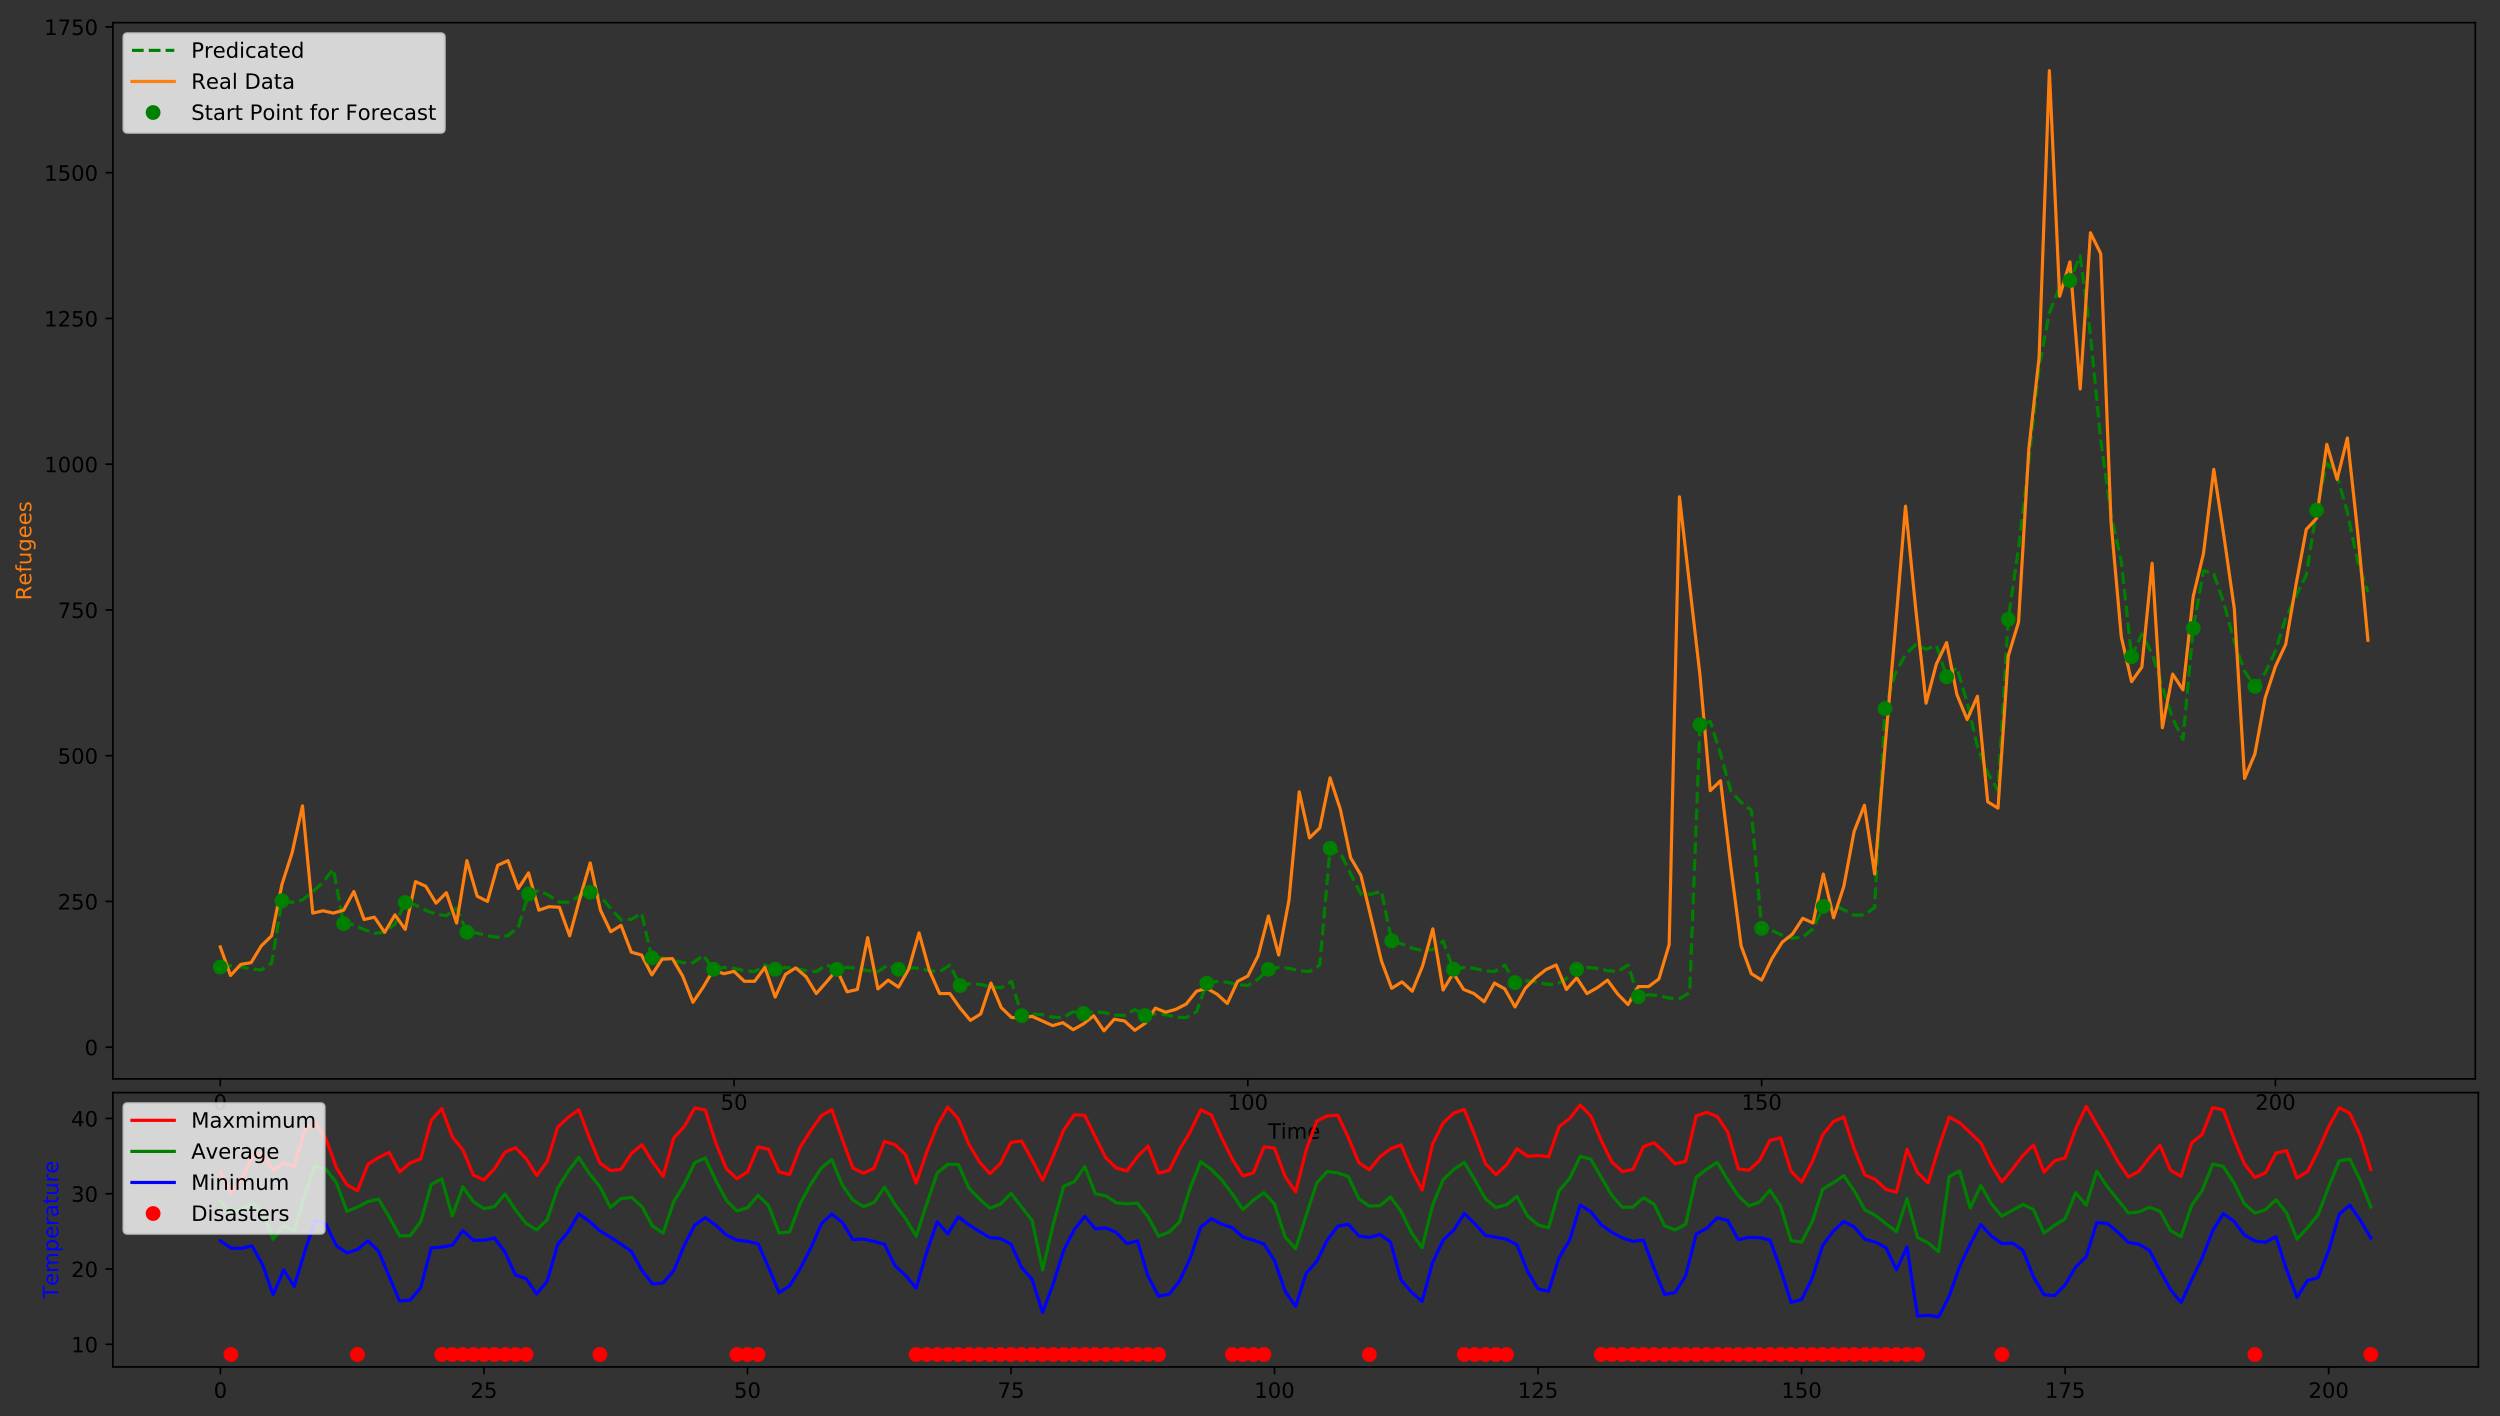 <?xml version="1.0" encoding="utf-8" standalone="no"?>
<!DOCTYPE svg PUBLIC "-//W3C//DTD SVG 1.1//EN"
  "http://www.w3.org/Graphics/SVG/1.1/DTD/svg11.dtd">
<!-- Created with matplotlib (http://matplotlib.org/) -->
<svg height="669pt" version="1.1" viewBox="0 0 1181 669" width="1181pt" xmlns="http://www.w3.org/2000/svg" xmlns:xlink="http://www.w3.org/1999/xlink">
 <rect x="0" y="0" width="1181" height="669" fill="#333333" stroke="none"/>
 <defs>
  <style type="text/css">
*{stroke-linecap:butt;stroke-linejoin:round;}
  </style>
 </defs>
 <g id="figure_1">
  <g id="patch_1">
   <path d="M 0 669.618 
L 1181.468 669.618 
L 1181.468 -0 
L 0 -0 
z
" style="fill:none;"/>
  </g>
  <g id="axes_1">
   <g id="patch_2">
    <path d="M 53.328 509.66 
L 1169.328 509.66 
L 1169.328 10.7 
L 53.328 10.7 
z
" style="fill:none;"/>
   </g>
   <g id="matplotlib.axis_1">
    <g id="xtick_1">
     <g id="line2d_1">
      <defs>
       <path d="M 0 0 
L 0 3.5 
" id="mb39b43194f" style="stroke:#000000;stroke-width:0.8;"/>
      </defs>
      <g>
       <use style="stroke:#000000;stroke-width:0.8;" x="104.055" xlink:href="#mb39b43194f" y="509.66"/>
      </g>
     </g>
     <g id="text_1">
      <!-- 0 -->
      <defs>
       <path d="M 31.781 66.406 
Q 24.172 66.406 20.328 58.906 
Q 16.5 51.422 16.5 36.375 
Q 16.5 21.391 20.328 13.891 
Q 24.172 6.391 31.781 6.391 
Q 39.453 6.391 43.281 13.891 
Q 47.125 21.391 47.125 36.375 
Q 47.125 51.422 43.281 58.906 
Q 39.453 66.406 31.781 66.406 
z
M 31.781 74.219 
Q 44.047 74.219 50.516 64.516 
Q 56.984 54.828 56.984 36.375 
Q 56.984 17.969 50.516 8.266 
Q 44.047 -1.422 31.781 -1.422 
Q 19.531 -1.422 13.062 8.266 
Q 6.594 17.969 6.594 36.375 
Q 6.594 54.828 13.062 64.516 
Q 19.531 74.219 31.781 74.219 
z
" id="DejaVuSans-30"/>
      </defs>
      <g transform="translate(100.874 524.258)scale(0.1 -0.1)">
       <use xlink:href="#DejaVuSans-30"/>
      </g>
     </g>
    </g>
    <g id="xtick_2">
     <g id="line2d_2">
      <g>
       <use style="stroke:#000000;stroke-width:0.8;" x="346.77" xlink:href="#mb39b43194f" y="509.66"/>
      </g>
     </g>
     <g id="text_2">
      <!-- 50 -->
      <defs>
       <path d="M 10.797 72.906 
L 49.516 72.906 
L 49.516 64.594 
L 19.828 64.594 
L 19.828 46.734 
Q 21.969 47.469 24.109 47.828 
Q 26.266 48.188 28.422 48.188 
Q 40.625 48.188 47.75 41.5 
Q 54.891 34.812 54.891 23.391 
Q 54.891 11.625 47.562 5.094 
Q 40.234 -1.422 26.906 -1.422 
Q 22.312 -1.422 17.547 -0.641 
Q 12.797 0.141 7.719 1.703 
L 7.719 11.625 
Q 12.109 9.234 16.797 8.062 
Q 21.484 6.891 26.703 6.891 
Q 35.156 6.891 40.078 11.328 
Q 45.016 15.766 45.016 23.391 
Q 45.016 31 40.078 35.438 
Q 35.156 39.891 26.703 39.891 
Q 22.75 39.891 18.812 39.016 
Q 14.891 38.141 10.797 36.281 
z
" id="DejaVuSans-35"/>
      </defs>
      <g transform="translate(340.407 524.258)scale(0.1 -0.1)">
       <use xlink:href="#DejaVuSans-35"/>
       <use x="63.623" xlink:href="#DejaVuSans-30"/>
      </g>
     </g>
    </g>
    <g id="xtick_3">
     <g id="line2d_3">
      <g>
       <use style="stroke:#000000;stroke-width:0.8;" x="589.484" xlink:href="#mb39b43194f" y="509.66"/>
      </g>
     </g>
     <g id="text_3">
      <!-- 100 -->
      <defs>
       <path d="M 12.406 8.297 
L 28.516 8.297 
L 28.516 63.922 
L 10.984 60.406 
L 10.984 69.391 
L 28.422 72.906 
L 38.281 72.906 
L 38.281 8.297 
L 54.391 8.297 
L 54.391 0 
L 12.406 0 
z
" id="DejaVuSans-31"/>
      </defs>
      <g transform="translate(579.94 524.258)scale(0.1 -0.1)">
       <use xlink:href="#DejaVuSans-31"/>
       <use x="63.623" xlink:href="#DejaVuSans-30"/>
       <use x="127.246" xlink:href="#DejaVuSans-30"/>
      </g>
     </g>
    </g>
    <g id="xtick_4">
     <g id="line2d_4">
      <g>
       <use style="stroke:#000000;stroke-width:0.8;" x="832.198" xlink:href="#mb39b43194f" y="509.66"/>
      </g>
     </g>
     <g id="text_4">
      <!-- 150 -->
      <g transform="translate(822.654 524.258)scale(0.1 -0.1)">
       <use xlink:href="#DejaVuSans-31"/>
       <use x="63.623" xlink:href="#DejaVuSans-35"/>
       <use x="127.246" xlink:href="#DejaVuSans-30"/>
      </g>
     </g>
    </g>
    <g id="xtick_5">
     <g id="line2d_5">
      <g>
       <use style="stroke:#000000;stroke-width:0.8;" x="1074.912" xlink:href="#mb39b43194f" y="509.66"/>
      </g>
     </g>
     <g id="text_5">
      <!-- 200 -->
      <defs>
       <path d="M 19.188 8.297 
L 53.609 8.297 
L 53.609 0 
L 7.328 0 
L 7.328 8.297 
Q 12.938 14.109 22.625 23.891 
Q 32.328 33.688 34.812 36.531 
Q 39.547 41.844 41.422 45.531 
Q 43.312 49.219 43.312 52.781 
Q 43.312 58.594 39.234 62.25 
Q 35.156 65.922 28.609 65.922 
Q 23.969 65.922 18.812 64.312 
Q 13.672 62.703 7.812 59.422 
L 7.812 69.391 
Q 13.766 71.781 18.938 73 
Q 24.125 74.219 28.422 74.219 
Q 39.75 74.219 46.484 68.547 
Q 53.219 62.891 53.219 53.422 
Q 53.219 48.922 51.531 44.891 
Q 49.859 40.875 45.406 35.406 
Q 44.188 33.984 37.641 27.219 
Q 31.109 20.453 19.188 8.297 
z
" id="DejaVuSans-32"/>
      </defs>
      <g transform="translate(1065.369 524.258)scale(0.1 -0.1)">
       <use xlink:href="#DejaVuSans-32"/>
       <use x="63.623" xlink:href="#DejaVuSans-30"/>
       <use x="127.246" xlink:href="#DejaVuSans-30"/>
      </g>
     </g>
    </g>
    <g id="text_6">
     <!-- Time -->
     <defs>
      <path d="M -0.297 72.906 
L 61.375 72.906 
L 61.375 64.594 
L 35.5 64.594 
L 35.5 0 
L 25.594 0 
L 25.594 64.594 
L -0.297 64.594 
z
" id="DejaVuSans-54"/>
      <path d="M 9.422 54.688 
L 18.406 54.688 
L 18.406 0 
L 9.422 0 
z
M 9.422 75.984 
L 18.406 75.984 
L 18.406 64.594 
L 9.422 64.594 
z
" id="DejaVuSans-69"/>
      <path d="M 52 44.188 
Q 55.375 50.25 60.062 53.125 
Q 64.75 56 71.094 56 
Q 79.641 56 84.281 50.016 
Q 88.922 44.047 88.922 33.016 
L 88.922 0 
L 79.891 0 
L 79.891 32.719 
Q 79.891 40.578 77.094 44.375 
Q 74.312 48.188 68.609 48.188 
Q 61.625 48.188 57.562 43.547 
Q 53.516 38.922 53.516 30.906 
L 53.516 0 
L 44.484 0 
L 44.484 32.719 
Q 44.484 40.625 41.703 44.406 
Q 38.922 48.188 33.109 48.188 
Q 26.219 48.188 22.156 43.531 
Q 18.109 38.875 18.109 30.906 
L 18.109 0 
L 9.078 0 
L 9.078 54.688 
L 18.109 54.688 
L 18.109 46.188 
Q 21.188 51.219 25.484 53.609 
Q 29.781 56 35.688 56 
Q 41.656 56 45.828 52.969 
Q 50 49.953 52 44.188 
z
" id="DejaVuSans-6d"/>
      <path d="M 56.203 29.594 
L 56.203 25.203 
L 14.891 25.203 
Q 15.484 15.922 20.484 11.062 
Q 25.484 6.203 34.422 6.203 
Q 39.594 6.203 44.453 7.469 
Q 49.312 8.734 54.109 11.281 
L 54.109 2.781 
Q 49.266 0.734 44.188 -0.344 
Q 39.109 -1.422 33.891 -1.422 
Q 20.797 -1.422 13.156 6.188 
Q 5.516 13.812 5.516 26.812 
Q 5.516 40.234 12.766 48.109 
Q 20.016 56 32.328 56 
Q 43.359 56 49.781 48.891 
Q 56.203 41.797 56.203 29.594 
z
M 47.219 32.234 
Q 47.125 39.594 43.094 43.984 
Q 39.062 48.391 32.422 48.391 
Q 24.906 48.391 20.391 44.141 
Q 15.875 39.891 15.188 32.172 
z
" id="DejaVuSans-65"/>
     </defs>
     <g transform="translate(598.941 537.937)scale(0.1 -0.1)">
      <use xlink:href="#DejaVuSans-54"/>
      <use x="61.037" xlink:href="#DejaVuSans-69"/>
      <use x="88.82" xlink:href="#DejaVuSans-6d"/>
      <use x="186.232" xlink:href="#DejaVuSans-65"/>
     </g>
    </g>
   </g>
   <g id="matplotlib.axis_2">
    <g id="ytick_1">
     <g id="line2d_6">
      <defs>
       <path d="M 0 0 
L -3.5 0 
" id="mbef689a02c" style="stroke:#000000;stroke-width:0.8;"/>
      </defs>
      <g>
       <use style="stroke:#000000;stroke-width:0.8;" x="53.328" xlink:href="#mbef689a02c" y="494.691"/>
      </g>
     </g>
     <g id="text_7">
      <!-- 0 -->
      <g transform="translate(39.966 498.491)scale(0.1 -0.1)">
       <use xlink:href="#DejaVuSans-30"/>
      </g>
     </g>
    </g>
    <g id="ytick_2">
     <g id="line2d_7">
      <g>
       <use style="stroke:#000000;stroke-width:0.8;" x="53.328" xlink:href="#mbef689a02c" y="425.839"/>
      </g>
     </g>
     <g id="text_8">
      <!-- 250 -->
      <g transform="translate(27.241 429.638)scale(0.1 -0.1)">
       <use xlink:href="#DejaVuSans-32"/>
       <use x="63.623" xlink:href="#DejaVuSans-35"/>
       <use x="127.246" xlink:href="#DejaVuSans-30"/>
      </g>
     </g>
    </g>
    <g id="ytick_3">
     <g id="line2d_8">
      <g>
       <use style="stroke:#000000;stroke-width:0.8;" x="53.328" xlink:href="#mbef689a02c" y="356.987"/>
      </g>
     </g>
     <g id="text_9">
      <!-- 500 -->
      <g transform="translate(27.241 360.786)scale(0.1 -0.1)">
       <use xlink:href="#DejaVuSans-35"/>
       <use x="63.623" xlink:href="#DejaVuSans-30"/>
       <use x="127.246" xlink:href="#DejaVuSans-30"/>
      </g>
     </g>
    </g>
    <g id="ytick_4">
     <g id="line2d_9">
      <g>
       <use style="stroke:#000000;stroke-width:0.8;" x="53.328" xlink:href="#mbef689a02c" y="288.134"/>
      </g>
     </g>
     <g id="text_10">
      <!-- 750 -->
      <defs>
       <path d="M 8.203 72.906 
L 55.078 72.906 
L 55.078 68.703 
L 28.609 0 
L 18.312 0 
L 43.219 64.594 
L 8.203 64.594 
z
" id="DejaVuSans-37"/>
      </defs>
      <g transform="translate(27.241 291.933)scale(0.1 -0.1)">
       <use xlink:href="#DejaVuSans-37"/>
       <use x="63.623" xlink:href="#DejaVuSans-35"/>
       <use x="127.246" xlink:href="#DejaVuSans-30"/>
      </g>
     </g>
    </g>
    <g id="ytick_5">
     <g id="line2d_10">
      <g>
       <use style="stroke:#000000;stroke-width:0.8;" x="53.328" xlink:href="#mbef689a02c" y="219.282"/>
      </g>
     </g>
     <g id="text_11">
      <!-- 1000 -->
      <g transform="translate(20.878 223.081)scale(0.1 -0.1)">
       <use xlink:href="#DejaVuSans-31"/>
       <use x="63.623" xlink:href="#DejaVuSans-30"/>
       <use x="127.246" xlink:href="#DejaVuSans-30"/>
       <use x="190.869" xlink:href="#DejaVuSans-30"/>
      </g>
     </g>
    </g>
    <g id="ytick_6">
     <g id="line2d_11">
      <g>
       <use style="stroke:#000000;stroke-width:0.8;" x="53.328" xlink:href="#mbef689a02c" y="150.429"/>
      </g>
     </g>
     <g id="text_12">
      <!-- 1250 -->
      <g transform="translate(20.878 154.228)scale(0.1 -0.1)">
       <use xlink:href="#DejaVuSans-31"/>
       <use x="63.623" xlink:href="#DejaVuSans-32"/>
       <use x="127.246" xlink:href="#DejaVuSans-35"/>
       <use x="190.869" xlink:href="#DejaVuSans-30"/>
      </g>
     </g>
    </g>
    <g id="ytick_7">
     <g id="line2d_12">
      <g>
       <use style="stroke:#000000;stroke-width:0.8;" x="53.328" xlink:href="#mbef689a02c" y="81.577"/>
      </g>
     </g>
     <g id="text_13">
      <!-- 1500 -->
      <g transform="translate(20.878 85.376)scale(0.1 -0.1)">
       <use xlink:href="#DejaVuSans-31"/>
       <use x="63.623" xlink:href="#DejaVuSans-35"/>
       <use x="127.246" xlink:href="#DejaVuSans-30"/>
       <use x="190.869" xlink:href="#DejaVuSans-30"/>
      </g>
     </g>
    </g>
    <g id="ytick_8">
     <g id="line2d_13">
      <g>
       <use style="stroke:#000000;stroke-width:0.8;" x="53.328" xlink:href="#mbef689a02c" y="12.724"/>
      </g>
     </g>
     <g id="text_14">
      <!-- 1750 -->
      <g transform="translate(20.878 16.523)scale(0.1 -0.1)">
       <use xlink:href="#DejaVuSans-31"/>
       <use x="63.623" xlink:href="#DejaVuSans-37"/>
       <use x="127.246" xlink:href="#DejaVuSans-35"/>
       <use x="190.869" xlink:href="#DejaVuSans-30"/>
      </g>
     </g>
    </g>
    <g id="text_15">
     <!-- Refugees -->
     <defs>
      <path d="M 44.391 34.188 
Q 47.562 33.109 50.562 29.594 
Q 53.562 26.078 56.594 19.922 
L 66.609 0 
L 56 0 
L 46.688 18.703 
Q 43.062 26.031 39.672 28.422 
Q 36.281 30.812 30.422 30.812 
L 19.672 30.812 
L 19.672 0 
L 9.812 0 
L 9.812 72.906 
L 32.078 72.906 
Q 44.578 72.906 50.734 67.672 
Q 56.891 62.453 56.891 51.906 
Q 56.891 45.016 53.688 40.469 
Q 50.484 35.938 44.391 34.188 
z
M 19.672 64.797 
L 19.672 38.922 
L 32.078 38.922 
Q 39.203 38.922 42.844 42.219 
Q 46.484 45.516 46.484 51.906 
Q 46.484 58.297 42.844 61.547 
Q 39.203 64.797 32.078 64.797 
z
" id="DejaVuSans-52"/>
      <path d="M 37.109 75.984 
L 37.109 68.5 
L 28.516 68.5 
Q 23.688 68.5 21.797 66.547 
Q 19.922 64.594 19.922 59.516 
L 19.922 54.688 
L 34.719 54.688 
L 34.719 47.703 
L 19.922 47.703 
L 19.922 0 
L 10.891 0 
L 10.891 47.703 
L 2.297 47.703 
L 2.297 54.688 
L 10.891 54.688 
L 10.891 58.5 
Q 10.891 67.625 15.141 71.797 
Q 19.391 75.984 28.609 75.984 
z
" id="DejaVuSans-66"/>
      <path d="M 8.5 21.578 
L 8.5 54.688 
L 17.484 54.688 
L 17.484 21.922 
Q 17.484 14.156 20.5 10.266 
Q 23.531 6.391 29.594 6.391 
Q 36.859 6.391 41.078 11.031 
Q 45.312 15.672 45.312 23.688 
L 45.312 54.688 
L 54.297 54.688 
L 54.297 0 
L 45.312 0 
L 45.312 8.406 
Q 42.047 3.422 37.719 1 
Q 33.406 -1.422 27.688 -1.422 
Q 18.266 -1.422 13.375 4.438 
Q 8.5 10.297 8.5 21.578 
z
M 31.109 56 
z
" id="DejaVuSans-75"/>
      <path d="M 45.406 27.984 
Q 45.406 37.75 41.375 43.109 
Q 37.359 48.484 30.078 48.484 
Q 22.859 48.484 18.828 43.109 
Q 14.797 37.75 14.797 27.984 
Q 14.797 18.266 18.828 12.891 
Q 22.859 7.516 30.078 7.516 
Q 37.359 7.516 41.375 12.891 
Q 45.406 18.266 45.406 27.984 
z
M 54.391 6.781 
Q 54.391 -7.172 48.188 -13.984 
Q 42 -20.797 29.203 -20.797 
Q 24.469 -20.797 20.266 -20.094 
Q 16.062 -19.391 12.109 -17.922 
L 12.109 -9.188 
Q 16.062 -11.328 19.922 -12.344 
Q 23.781 -13.375 27.781 -13.375 
Q 36.625 -13.375 41.016 -8.766 
Q 45.406 -4.156 45.406 5.172 
L 45.406 9.625 
Q 42.625 4.781 38.281 2.391 
Q 33.938 0 27.875 0 
Q 17.828 0 11.672 7.656 
Q 5.516 15.328 5.516 27.984 
Q 5.516 40.672 11.672 48.328 
Q 17.828 56 27.875 56 
Q 33.938 56 38.281 53.609 
Q 42.625 51.219 45.406 46.391 
L 45.406 54.688 
L 54.391 54.688 
z
" id="DejaVuSans-67"/>
      <path d="M 44.281 53.078 
L 44.281 44.578 
Q 40.484 46.531 36.375 47.5 
Q 32.281 48.484 27.875 48.484 
Q 21.188 48.484 17.844 46.438 
Q 14.5 44.391 14.5 40.281 
Q 14.5 37.156 16.891 35.375 
Q 19.281 33.594 26.516 31.984 
L 29.594 31.297 
Q 39.156 29.25 43.188 25.516 
Q 47.219 21.781 47.219 15.094 
Q 47.219 7.469 41.188 3.016 
Q 35.156 -1.422 24.609 -1.422 
Q 20.219 -1.422 15.453 -0.562 
Q 10.688 0.297 5.422 2 
L 5.422 11.281 
Q 10.406 8.688 15.234 7.391 
Q 20.062 6.109 24.812 6.109 
Q 31.156 6.109 34.562 8.281 
Q 37.984 10.453 37.984 14.406 
Q 37.984 18.062 35.516 20.016 
Q 33.062 21.969 24.703 23.781 
L 21.578 24.516 
Q 13.234 26.266 9.516 29.906 
Q 5.812 33.547 5.812 39.891 
Q 5.812 47.609 11.281 51.797 
Q 16.75 56 26.812 56 
Q 31.781 56 36.172 55.266 
Q 40.578 54.547 44.281 53.078 
z
" id="DejaVuSans-73"/>
     </defs>
     <g style="fill:#ff7f0e;" transform="translate(14.798 283.589)rotate(-90)scale(0.1 -0.1)">
      <use xlink:href="#DejaVuSans-52"/>
      <use x="69.42" xlink:href="#DejaVuSans-65"/>
      <use x="130.943" xlink:href="#DejaVuSans-66"/>
      <use x="166.148" xlink:href="#DejaVuSans-75"/>
      <use x="229.527" xlink:href="#DejaVuSans-67"/>
      <use x="293.004" xlink:href="#DejaVuSans-65"/>
      <use x="354.527" xlink:href="#DejaVuSans-65"/>
      <use x="416.051" xlink:href="#DejaVuSans-73"/>
     </g>
    </g>
   </g>
   <g id="line2d_14">
    <path clip-path="url(#p8671693166)" d="M 104.055 456.845 
L 108.91 456.153 
L 113.764 456.711 
L 118.618 457.808 
L 123.473 458.174 
L 128.327 454.978 
L 133.181 425.511 
L 138.035 426.269 
L 142.89 425.12 
L 147.744 421.215 
L 152.598 416.752 
L 157.453 410.58 
L 162.307 436.28 
L 167.161 436.929 
L 172.015 439.104 
L 176.87 440.838 
L 181.724 440.407 
L 186.578 436.527 
L 191.433 426.354 
L 196.287 427.509 
L 201.141 430.091 
L 205.995 431.881 
L 210.85 432.554 
L 215.704 429.036 
L 220.558 440.337 
L 225.413 440.763 
L 230.267 442.04 
L 235.121 442.786 
L 239.975 441.991 
L 244.83 437.924 
L 249.684 422.341 
L 254.538 420.687 
L 259.393 423.046 
L 264.247 426.193 
L 269.101 426.15 
L 273.955 423.05 
L 278.81 421.495 
L 283.664 423.292 
L 288.518 429.216 
L 293.372 434.529 
L 298.227 434.275 
L 303.081 431.431 
L 307.935 452.505 
L 312.79 452.584 
L 322.498 454.739 
L 327.352 454.83 
L 332.207 451.318 
L 337.061 457.899 
L 341.915 457.02 
L 346.77 457.458 
L 351.624 458.553 
L 356.478 458.986 
L 361.332 455.867 
L 366.187 457.899 
L 371.041 457.02 
L 375.895 457.458 
L 380.75 458.553 
L 385.604 458.986 
L 390.458 455.867 
L 395.312 457.899 
L 400.167 457.02 
L 405.021 457.458 
L 409.875 458.553 
L 414.73 458.986 
L 419.584 455.867 
L 424.438 457.899 
L 429.292 457.02 
L 434.147 457.458 
L 439.001 458.553 
L 443.855 458.986 
L 448.71 455.867 
L 453.564 465.562 
L 458.418 464.717 
L 463.272 465.106 
L 468.127 466.249 
L 472.981 466.595 
L 477.835 463.615 
L 482.69 479.777 
L 487.544 478.993 
L 492.398 479.293 
L 497.252 480.523 
L 502.107 480.711 
L 506.961 477.987 
L 511.815 478.759 
L 516.67 477.97 
L 521.524 478.276 
L 526.378 479.5 
L 531.232 479.699 
L 536.087 476.957 
L 540.941 479.767 
L 545.795 478.983 
L 550.65 479.282 
L 555.504 480.512 
L 560.358 480.7 
L 565.212 477.976 
L 570.067 464.488 
L 574.921 463.638 
L 579.775 464.034 
L 584.63 465.17 
L 589.484 465.529 
L 594.338 462.529 
L 599.192 457.899 
L 604.047 457.02 
L 608.901 457.458 
L 613.755 458.553 
L 618.61 458.986 
L 623.464 455.867 
L 628.318 400.749 
L 633.172 402.869 
L 638.027 412.777 
L 642.881 422.364 
L 647.735 422.442 
L 652.59 420.976 
L 657.444 444.458 
L 662.298 445.968 
L 667.152 447.932 
L 672.007 449.049 
L 676.861 448.632 
L 681.715 444.534 
L 686.57 457.899 
L 691.424 457.02 
L 696.278 457.458 
L 701.132 458.553 
L 705.987 458.986 
L 710.841 455.867 
L 715.695 464.197 
L 720.55 463.345 
L 725.404 463.743 
L 730.258 464.877 
L 735.112 465.239 
L 739.967 462.234 
L 744.821 457.899 
L 749.675 457.02 
L 754.53 457.458 
L 759.384 458.553 
L 764.238 458.986 
L 769.092 455.867 
L 773.947 470.779 
L 778.801 469.956 
L 783.655 470.312 
L 788.51 471.487 
L 793.364 471.775 
L 798.218 468.889 
L 803.072 342.345 
L 807.927 340.809 
L 812.781 356.183 
L 817.635 373.689 
L 822.49 379.037 
L 827.344 382.826 
L 832.198 438.568 
L 837.052 439.594 
L 841.907 441.739 
L 846.761 443.241 
L 851.615 442.746 
L 856.469 438.739 
L 861.324 428.206 
L 866.178 427.521 
L 871.032 429.803 
L 875.887 432.356 
L 880.741 432.149 
L 885.595 428.721 
L 890.449 334.757 
L 895.304 318.277 
L 900.158 309.081 
L 905.012 304.507 
L 909.867 306.762 
L 914.721 304.823 
L 919.575 319.718 
L 924.429 315.388 
L 929.284 331.896 
L 934.138 352.579 
L 938.992 365.147 
L 943.847 373.387 
L 948.701 292.572 
L 953.555 258.824 
L 958.409 218.105 
L 963.264 173.546 
L 968.118 147.875 
L 972.972 135.555 
L 977.827 132.52 
L 982.681 120.863 
L 987.535 158.238 
L 992.389 207.989 
L 997.244 243.119 
L 1002.098 265.236 
L 1006.952 310.226 
L 1011.807 299.556 
L 1016.661 308.91 
L 1021.515 324.386 
L 1026.369 339.426 
L 1031.224 349.293 
L 1036.078 296.771 
L 1040.932 269.603 
L 1045.787 271.054 
L 1050.641 285.232 
L 1055.495 303.267 
L 1060.349 317.159 
L 1065.204 324.209 
L 1070.058 317.91 
L 1074.912 307.438 
L 1079.767 292.01 
L 1084.621 281.548 
L 1089.475 271.658 
L 1094.329 241.024 
L 1099.184 218.718 
L 1104.038 224.983 
L 1108.892 241.867 
L 1113.747 265.295 
L 1118.601 279.668 
L 1118.601 279.668 
" style="fill:none;stroke:#008000;stroke-dasharray:5.55,2.4;stroke-dashoffset:0;stroke-width:1.5;"/>
   </g>
   <g id="line2d_15">
    <path clip-path="url(#p8671693166)" d="M 104.055 447.321 
L 108.91 460.816 
L 113.764 455.583 
L 118.618 454.757 
L 123.473 446.77 
L 128.327 442.088 
L 133.181 417.852 
L 138.035 402.705 
L 142.89 380.672 
L 147.744 431.347 
L 152.598 430.246 
L 157.453 431.347 
L 162.307 429.97 
L 167.161 421.157 
L 172.015 434.377 
L 176.87 433.275 
L 181.724 440.436 
L 186.578 432.173 
L 191.433 439.059 
L 196.287 416.475 
L 201.141 418.678 
L 205.995 426.665 
L 210.85 421.708 
L 215.704 436.029 
L 220.558 406.56 
L 225.413 423.36 
L 230.267 425.839 
L 235.121 408.764 
L 239.975 406.56 
L 244.83 419.78 
L 249.684 412.344 
L 254.538 429.97 
L 259.393 428.318 
L 264.247 428.593 
L 269.101 442.088 
L 273.955 424.187 
L 278.81 407.662 
L 283.664 429.97 
L 288.518 440.16 
L 293.372 437.131 
L 298.227 449.8 
L 303.081 451.177 
L 307.935 460.541 
L 312.79 453.105 
L 317.644 452.829 
L 322.498 461.091 
L 327.352 473.485 
L 332.207 466.324 
L 337.061 458.062 
L 341.915 459.99 
L 346.77 458.888 
L 351.624 463.57 
L 356.478 463.57 
L 361.332 456.96 
L 366.187 471.006 
L 371.041 460.265 
L 375.895 457.236 
L 380.75 461.367 
L 385.604 469.354 
L 390.458 463.846 
L 395.312 458.062 
L 400.167 468.528 
L 405.021 467.426 
L 409.875 442.914 
L 414.73 467.15 
L 419.584 463.019 
L 424.438 466.324 
L 429.292 457.787 
L 434.147 440.711 
L 439.001 458.337 
L 443.855 469.354 
L 448.71 469.354 
L 453.564 476.239 
L 458.418 482.023 
L 463.272 478.993 
L 468.127 464.396 
L 472.981 475.964 
L 477.835 480.646 
L 482.69 480.921 
L 487.544 480.095 
L 497.252 484.501 
L 502.107 483.124 
L 506.961 486.429 
L 511.815 483.675 
L 516.67 479.819 
L 521.524 486.98 
L 526.378 481.472 
L 531.232 482.298 
L 536.087 486.705 
L 540.941 483.4 
L 545.795 476.239 
L 550.65 478.167 
L 555.504 476.79 
L 560.358 474.311 
L 565.212 468.252 
L 570.067 466.875 
L 574.921 469.629 
L 579.775 474.036 
L 584.63 463.57 
L 589.484 461.091 
L 594.338 451.452 
L 599.192 432.724 
L 604.047 451.177 
L 608.901 425.288 
L 613.755 374.062 
L 618.61 395.819 
L 623.464 391.137 
L 628.318 367.452 
L 633.172 382.324 
L 638.027 405.183 
L 642.881 413.446 
L 652.59 453.931 
L 657.444 466.875 
L 662.298 463.846 
L 667.152 468.252 
L 672.007 456.41 
L 676.861 438.783 
L 681.715 467.701 
L 686.57 459.714 
L 691.424 467.426 
L 696.278 469.354 
L 701.132 473.21 
L 705.987 464.396 
L 710.841 467.15 
L 715.695 475.688 
L 720.55 466.875 
L 725.404 461.918 
L 730.258 458.062 
L 735.112 455.859 
L 739.967 467.426 
L 744.821 461.918 
L 749.675 469.354 
L 754.53 466.6 
L 759.384 463.019 
L 764.238 469.629 
L 769.092 474.587 
L 773.947 466.049 
L 778.801 466.049 
L 783.655 462.469 
L 788.51 446.219 
L 793.364 234.705 
L 803.072 318.98 
L 807.927 373.511 
L 812.781 368.829 
L 817.635 409.314 
L 822.49 446.77 
L 827.344 459.99 
L 832.198 463.019 
L 837.052 452.829 
L 841.907 445.118 
L 846.761 441.262 
L 851.615 433.826 
L 856.469 436.029 
L 861.324 412.895 
L 866.178 433.55 
L 871.032 418.678 
L 875.887 392.79 
L 880.741 380.396 
L 885.595 412.895 
L 890.449 353.406 
L 895.304 297.773 
L 900.158 239.111 
L 905.012 287.859 
L 909.867 332.2 
L 914.721 313.747 
L 919.575 303.557 
L 924.429 328.069 
L 929.284 339.911 
L 934.138 328.895 
L 938.992 378.744 
L 943.847 381.773 
L 948.701 309.891 
L 953.555 293.918 
L 958.409 212.121 
L 963.264 168.882 
L 968.118 33.38 
L 972.972 139.964 
L 977.827 123.714 
L 982.681 183.754 
L 987.535 109.944 
L 992.389 119.859 
L 997.244 246.547 
L 1002.098 300.803 
L 1006.952 322.01 
L 1011.807 315.124 
L 1016.661 266.101 
L 1021.515 343.767 
L 1026.369 318.429 
L 1031.224 325.865 
L 1036.078 281.8 
L 1040.932 261.419 
L 1045.787 221.76 
L 1050.641 253.708 
L 1055.495 287.583 
L 1060.349 367.728 
L 1065.204 356.16 
L 1070.058 329.721 
L 1074.912 314.849 
L 1079.767 304.383 
L 1084.621 276.291 
L 1089.475 250.128 
L 1094.329 244.895 
L 1099.184 209.918 
L 1104.038 226.442 
L 1108.892 206.888 
L 1113.747 251.229 
L 1118.601 302.455 
L 1118.601 302.455 
" style="fill:none;stroke:#ff7f0e;stroke-linecap:square;stroke-width:1.5;"/>
   </g>
   <g id="line2d_16">
    <defs>
     <path d="M 0 3 
C 0.796 3 1.559 2.684 2.121 2.121 
C 2.684 1.559 3 0.796 3 0 
C 3 -0.796 2.684 -1.559 2.121 -2.121 
C 1.559 -2.684 0.796 -3 0 -3 
C -0.796 -3 -1.559 -2.684 -2.121 -2.121 
C -2.684 -1.559 -3 -0.796 -3 0 
C -3 0.796 -2.684 1.559 -2.121 2.121 
C -1.559 2.684 -0.796 3 0 3 
z
" id="m4eaf884065" style="stroke:#008000;"/>
    </defs>
    <g clip-path="url(#p8671693166)">
     <use style="fill:#008000;stroke:#008000;" x="104.055" xlink:href="#m4eaf884065" y="456.845"/>
     <use style="fill:#008000;stroke:#008000;" x="133.181" xlink:href="#m4eaf884065" y="425.511"/>
     <use style="fill:#008000;stroke:#008000;" x="162.307" xlink:href="#m4eaf884065" y="436.28"/>
     <use style="fill:#008000;stroke:#008000;" x="191.433" xlink:href="#m4eaf884065" y="426.354"/>
     <use style="fill:#008000;stroke:#008000;" x="220.558" xlink:href="#m4eaf884065" y="440.337"/>
     <use style="fill:#008000;stroke:#008000;" x="249.684" xlink:href="#m4eaf884065" y="422.341"/>
     <use style="fill:#008000;stroke:#008000;" x="278.81" xlink:href="#m4eaf884065" y="421.495"/>
     <use style="fill:#008000;stroke:#008000;" x="307.935" xlink:href="#m4eaf884065" y="452.505"/>
     <use style="fill:#008000;stroke:#008000;" x="337.061" xlink:href="#m4eaf884065" y="457.899"/>
     <use style="fill:#008000;stroke:#008000;" x="366.187" xlink:href="#m4eaf884065" y="457.899"/>
     <use style="fill:#008000;stroke:#008000;" x="395.312" xlink:href="#m4eaf884065" y="457.899"/>
     <use style="fill:#008000;stroke:#008000;" x="424.438" xlink:href="#m4eaf884065" y="457.899"/>
     <use style="fill:#008000;stroke:#008000;" x="453.564" xlink:href="#m4eaf884065" y="465.562"/>
     <use style="fill:#008000;stroke:#008000;" x="482.69" xlink:href="#m4eaf884065" y="479.777"/>
     <use style="fill:#008000;stroke:#008000;" x="511.815" xlink:href="#m4eaf884065" y="478.759"/>
     <use style="fill:#008000;stroke:#008000;" x="540.941" xlink:href="#m4eaf884065" y="479.767"/>
     <use style="fill:#008000;stroke:#008000;" x="570.067" xlink:href="#m4eaf884065" y="464.488"/>
     <use style="fill:#008000;stroke:#008000;" x="599.192" xlink:href="#m4eaf884065" y="457.899"/>
     <use style="fill:#008000;stroke:#008000;" x="628.318" xlink:href="#m4eaf884065" y="400.749"/>
     <use style="fill:#008000;stroke:#008000;" x="657.444" xlink:href="#m4eaf884065" y="444.458"/>
     <use style="fill:#008000;stroke:#008000;" x="686.57" xlink:href="#m4eaf884065" y="457.899"/>
     <use style="fill:#008000;stroke:#008000;" x="715.695" xlink:href="#m4eaf884065" y="464.197"/>
     <use style="fill:#008000;stroke:#008000;" x="744.821" xlink:href="#m4eaf884065" y="457.899"/>
     <use style="fill:#008000;stroke:#008000;" x="773.947" xlink:href="#m4eaf884065" y="470.779"/>
     <use style="fill:#008000;stroke:#008000;" x="803.072" xlink:href="#m4eaf884065" y="342.345"/>
     <use style="fill:#008000;stroke:#008000;" x="832.198" xlink:href="#m4eaf884065" y="438.568"/>
     <use style="fill:#008000;stroke:#008000;" x="861.324" xlink:href="#m4eaf884065" y="428.206"/>
     <use style="fill:#008000;stroke:#008000;" x="890.449" xlink:href="#m4eaf884065" y="334.757"/>
     <use style="fill:#008000;stroke:#008000;" x="919.575" xlink:href="#m4eaf884065" y="319.718"/>
     <use style="fill:#008000;stroke:#008000;" x="948.701" xlink:href="#m4eaf884065" y="292.572"/>
     <use style="fill:#008000;stroke:#008000;" x="977.827" xlink:href="#m4eaf884065" y="132.52"/>
     <use style="fill:#008000;stroke:#008000;" x="1006.952" xlink:href="#m4eaf884065" y="310.226"/>
     <use style="fill:#008000;stroke:#008000;" x="1036.078" xlink:href="#m4eaf884065" y="296.771"/>
     <use style="fill:#008000;stroke:#008000;" x="1065.204" xlink:href="#m4eaf884065" y="324.209"/>
     <use style="fill:#008000;stroke:#008000;" x="1094.329" xlink:href="#m4eaf884065" y="241.024"/>
    </g>
   </g>
   <g id="patch_3">
    <path d="M 53.328 509.66 
L 53.328 10.7 
" style="fill:none;stroke:#000000;stroke-linecap:square;stroke-linejoin:miter;stroke-width:0.8;"/>
   </g>
   <g id="patch_4">
    <path d="M 1169.328 509.66 
L 1169.328 10.7 
" style="fill:none;stroke:#000000;stroke-linecap:square;stroke-linejoin:miter;stroke-width:0.8;"/>
   </g>
   <g id="patch_5">
    <path d="M 53.328 509.66 
L 1169.328 509.66 
" style="fill:none;stroke:#000000;stroke-linecap:square;stroke-linejoin:miter;stroke-width:0.8;"/>
   </g>
   <g id="patch_6">
    <path d="M 53.328 10.7 
L 1169.328 10.7 
" style="fill:none;stroke:#000000;stroke-linecap:square;stroke-linejoin:miter;stroke-width:0.8;"/>
   </g>
   <g id="legend_1">
    <g id="patch_7">
     <path d="M 60.328 62.734 
L 208.103 62.734 
Q 210.103 62.734 210.103 60.734 
L 210.103 17.7 
Q 210.103 15.7 208.103 15.7 
L 60.328 15.7 
Q 58.328 15.7 58.328 17.7 
L 58.328 60.734 
Q 58.328 62.734 60.328 62.734 
z
" style="fill:#ffffff;opacity:0.8;stroke:#cccccc;stroke-linejoin:miter;"/>
    </g>
    <g id="line2d_17">
     <path d="M 62.328 23.798 
L 82.328 23.798 
" style="fill:none;stroke:#008000;stroke-dasharray:5.55,2.4;stroke-dashoffset:0;stroke-width:1.5;"/>
    </g>
    <g id="line2d_18"/>
    <g id="text_16">
     <!-- Predicated -->
     <defs>
      <path d="M 19.672 64.797 
L 19.672 37.406 
L 32.078 37.406 
Q 38.969 37.406 42.719 40.969 
Q 46.484 44.531 46.484 51.125 
Q 46.484 57.672 42.719 61.234 
Q 38.969 64.797 32.078 64.797 
z
M 9.812 72.906 
L 32.078 72.906 
Q 44.344 72.906 50.609 67.359 
Q 56.891 61.812 56.891 51.125 
Q 56.891 40.328 50.609 34.812 
Q 44.344 29.297 32.078 29.297 
L 19.672 29.297 
L 19.672 0 
L 9.812 0 
z
" id="DejaVuSans-50"/>
      <path d="M 41.109 46.297 
Q 39.594 47.172 37.812 47.578 
Q 36.031 48 33.891 48 
Q 26.266 48 22.188 43.047 
Q 18.109 38.094 18.109 28.812 
L 18.109 0 
L 9.078 0 
L 9.078 54.688 
L 18.109 54.688 
L 18.109 46.188 
Q 20.953 51.172 25.484 53.578 
Q 30.031 56 36.531 56 
Q 37.453 56 38.578 55.875 
Q 39.703 55.766 41.062 55.516 
z
" id="DejaVuSans-72"/>
      <path d="M 45.406 46.391 
L 45.406 75.984 
L 54.391 75.984 
L 54.391 0 
L 45.406 0 
L 45.406 8.203 
Q 42.578 3.328 38.25 0.953 
Q 33.938 -1.422 27.875 -1.422 
Q 17.969 -1.422 11.734 6.484 
Q 5.516 14.406 5.516 27.297 
Q 5.516 40.188 11.734 48.094 
Q 17.969 56 27.875 56 
Q 33.938 56 38.25 53.625 
Q 42.578 51.266 45.406 46.391 
z
M 14.797 27.297 
Q 14.797 17.391 18.875 11.75 
Q 22.953 6.109 30.078 6.109 
Q 37.203 6.109 41.297 11.75 
Q 45.406 17.391 45.406 27.297 
Q 45.406 37.203 41.297 42.844 
Q 37.203 48.484 30.078 48.484 
Q 22.953 48.484 18.875 42.844 
Q 14.797 37.203 14.797 27.297 
z
" id="DejaVuSans-64"/>
      <path d="M 48.781 52.594 
L 48.781 44.188 
Q 44.969 46.297 41.141 47.344 
Q 37.312 48.391 33.406 48.391 
Q 24.656 48.391 19.812 42.844 
Q 14.984 37.312 14.984 27.297 
Q 14.984 17.281 19.812 11.734 
Q 24.656 6.203 33.406 6.203 
Q 37.312 6.203 41.141 7.25 
Q 44.969 8.297 48.781 10.406 
L 48.781 2.094 
Q 45.016 0.344 40.984 -0.531 
Q 36.969 -1.422 32.422 -1.422 
Q 20.062 -1.422 12.781 6.344 
Q 5.516 14.109 5.516 27.297 
Q 5.516 40.672 12.859 48.328 
Q 20.219 56 33.016 56 
Q 37.156 56 41.109 55.141 
Q 45.062 54.297 48.781 52.594 
z
" id="DejaVuSans-63"/>
      <path d="M 34.281 27.484 
Q 23.391 27.484 19.188 25 
Q 14.984 22.516 14.984 16.5 
Q 14.984 11.719 18.141 8.906 
Q 21.297 6.109 26.703 6.109 
Q 34.188 6.109 38.703 11.406 
Q 43.219 16.703 43.219 25.484 
L 43.219 27.484 
z
M 52.203 31.203 
L 52.203 0 
L 43.219 0 
L 43.219 8.297 
Q 40.141 3.328 35.547 0.953 
Q 30.953 -1.422 24.312 -1.422 
Q 15.922 -1.422 10.953 3.297 
Q 6 8.016 6 15.922 
Q 6 25.141 12.172 29.828 
Q 18.359 34.516 30.609 34.516 
L 43.219 34.516 
L 43.219 35.406 
Q 43.219 41.609 39.141 45 
Q 35.062 48.391 27.688 48.391 
Q 23 48.391 18.547 47.266 
Q 14.109 46.141 10.016 43.891 
L 10.016 52.203 
Q 14.938 54.109 19.578 55.047 
Q 24.219 56 28.609 56 
Q 40.484 56 46.344 49.844 
Q 52.203 43.703 52.203 31.203 
z
" id="DejaVuSans-61"/>
      <path d="M 18.312 70.219 
L 18.312 54.688 
L 36.812 54.688 
L 36.812 47.703 
L 18.312 47.703 
L 18.312 18.016 
Q 18.312 11.328 20.141 9.422 
Q 21.969 7.516 27.594 7.516 
L 36.812 7.516 
L 36.812 0 
L 27.594 0 
Q 17.188 0 13.234 3.875 
Q 9.281 7.766 9.281 18.016 
L 9.281 47.703 
L 2.688 47.703 
L 2.688 54.688 
L 9.281 54.688 
L 9.281 70.219 
z
" id="DejaVuSans-74"/>
     </defs>
     <g transform="translate(90.328 27.298)scale(0.1 -0.1)">
      <use xlink:href="#DejaVuSans-50"/>
      <use x="60.287" xlink:href="#DejaVuSans-72"/>
      <use x="101.369" xlink:href="#DejaVuSans-65"/>
      <use x="162.893" xlink:href="#DejaVuSans-64"/>
      <use x="226.369" xlink:href="#DejaVuSans-69"/>
      <use x="254.152" xlink:href="#DejaVuSans-63"/>
      <use x="309.133" xlink:href="#DejaVuSans-61"/>
      <use x="370.412" xlink:href="#DejaVuSans-74"/>
      <use x="409.621" xlink:href="#DejaVuSans-65"/>
      <use x="471.145" xlink:href="#DejaVuSans-64"/>
     </g>
    </g>
    <g id="line2d_19">
     <path d="M 62.328 38.477 
L 82.328 38.477 
" style="fill:none;stroke:#ff7f0e;stroke-linecap:square;stroke-width:1.5;"/>
    </g>
    <g id="line2d_20"/>
    <g id="text_17">
     <!-- Real Data -->
     <defs>
      <path d="M 9.422 75.984 
L 18.406 75.984 
L 18.406 0 
L 9.422 0 
z
" id="DejaVuSans-6c"/>
      <path id="DejaVuSans-20"/>
      <path d="M 19.672 64.797 
L 19.672 8.109 
L 31.594 8.109 
Q 46.688 8.109 53.688 14.938 
Q 60.688 21.781 60.688 36.531 
Q 60.688 51.172 53.688 57.984 
Q 46.688 64.797 31.594 64.797 
z
M 9.812 72.906 
L 30.078 72.906 
Q 51.266 72.906 61.172 64.094 
Q 71.094 55.281 71.094 36.531 
Q 71.094 17.672 61.125 8.828 
Q 51.172 0 30.078 0 
L 9.812 0 
z
" id="DejaVuSans-44"/>
     </defs>
     <g transform="translate(90.328 41.977)scale(0.1 -0.1)">
      <use xlink:href="#DejaVuSans-52"/>
      <use x="69.42" xlink:href="#DejaVuSans-65"/>
      <use x="130.943" xlink:href="#DejaVuSans-61"/>
      <use x="192.223" xlink:href="#DejaVuSans-6c"/>
      <use x="220.006" xlink:href="#DejaVuSans-20"/>
      <use x="251.793" xlink:href="#DejaVuSans-44"/>
      <use x="328.795" xlink:href="#DejaVuSans-61"/>
      <use x="390.074" xlink:href="#DejaVuSans-74"/>
      <use x="429.283" xlink:href="#DejaVuSans-61"/>
     </g>
    </g>
    <g id="line2d_21"/>
    <g id="line2d_22">
     <g>
      <use style="fill:#008000;stroke:#008000;" x="72.328" xlink:href="#m4eaf884065" y="53.155"/>
     </g>
    </g>
    <g id="text_18">
     <!-- Start Point for Forecast -->
     <defs>
      <path d="M 53.516 70.516 
L 53.516 60.891 
Q 47.906 63.578 42.922 64.891 
Q 37.938 66.219 33.297 66.219 
Q 25.25 66.219 20.875 63.094 
Q 16.5 59.969 16.5 54.203 
Q 16.5 49.359 19.406 46.891 
Q 22.312 44.438 30.422 42.922 
L 36.375 41.703 
Q 47.406 39.594 52.656 34.297 
Q 57.906 29 57.906 20.125 
Q 57.906 9.516 50.797 4.047 
Q 43.703 -1.422 29.984 -1.422 
Q 24.812 -1.422 18.969 -0.25 
Q 13.141 0.922 6.891 3.219 
L 6.891 13.375 
Q 12.891 10.016 18.656 8.297 
Q 24.422 6.594 29.984 6.594 
Q 38.422 6.594 43.016 9.906 
Q 47.609 13.234 47.609 19.391 
Q 47.609 24.75 44.312 27.781 
Q 41.016 30.812 33.5 32.328 
L 27.484 33.5 
Q 16.453 35.688 11.516 40.375 
Q 6.594 45.062 6.594 53.422 
Q 6.594 63.094 13.406 68.656 
Q 20.219 74.219 32.172 74.219 
Q 37.312 74.219 42.625 73.281 
Q 47.953 72.359 53.516 70.516 
z
" id="DejaVuSans-53"/>
      <path d="M 30.609 48.391 
Q 23.391 48.391 19.188 42.75 
Q 14.984 37.109 14.984 27.297 
Q 14.984 17.484 19.156 11.844 
Q 23.344 6.203 30.609 6.203 
Q 37.797 6.203 41.984 11.859 
Q 46.188 17.531 46.188 27.297 
Q 46.188 37.016 41.984 42.703 
Q 37.797 48.391 30.609 48.391 
z
M 30.609 56 
Q 42.328 56 49.016 48.375 
Q 55.719 40.766 55.719 27.297 
Q 55.719 13.875 49.016 6.219 
Q 42.328 -1.422 30.609 -1.422 
Q 18.844 -1.422 12.172 6.219 
Q 5.516 13.875 5.516 27.297 
Q 5.516 40.766 12.172 48.375 
Q 18.844 56 30.609 56 
z
" id="DejaVuSans-6f"/>
      <path d="M 54.891 33.016 
L 54.891 0 
L 45.906 0 
L 45.906 32.719 
Q 45.906 40.484 42.875 44.328 
Q 39.844 48.188 33.797 48.188 
Q 26.516 48.188 22.312 43.547 
Q 18.109 38.922 18.109 30.906 
L 18.109 0 
L 9.078 0 
L 9.078 54.688 
L 18.109 54.688 
L 18.109 46.188 
Q 21.344 51.125 25.703 53.562 
Q 30.078 56 35.797 56 
Q 45.219 56 50.047 50.172 
Q 54.891 44.344 54.891 33.016 
z
" id="DejaVuSans-6e"/>
      <path d="M 9.812 72.906 
L 51.703 72.906 
L 51.703 64.594 
L 19.672 64.594 
L 19.672 43.109 
L 48.578 43.109 
L 48.578 34.812 
L 19.672 34.812 
L 19.672 0 
L 9.812 0 
z
" id="DejaVuSans-46"/>
     </defs>
     <g transform="translate(90.328 56.655)scale(0.1 -0.1)">
      <use xlink:href="#DejaVuSans-53"/>
      <use x="63.477" xlink:href="#DejaVuSans-74"/>
      <use x="102.686" xlink:href="#DejaVuSans-61"/>
      <use x="163.965" xlink:href="#DejaVuSans-72"/>
      <use x="205.078" xlink:href="#DejaVuSans-74"/>
      <use x="244.287" xlink:href="#DejaVuSans-20"/>
      <use x="276.074" xlink:href="#DejaVuSans-50"/>
      <use x="336.33" xlink:href="#DejaVuSans-6f"/>
      <use x="397.512" xlink:href="#DejaVuSans-69"/>
      <use x="425.295" xlink:href="#DejaVuSans-6e"/>
      <use x="488.674" xlink:href="#DejaVuSans-74"/>
      <use x="527.883" xlink:href="#DejaVuSans-20"/>
      <use x="559.67" xlink:href="#DejaVuSans-66"/>
      <use x="594.875" xlink:href="#DejaVuSans-6f"/>
      <use x="656.057" xlink:href="#DejaVuSans-72"/>
      <use x="697.17" xlink:href="#DejaVuSans-20"/>
      <use x="728.957" xlink:href="#DejaVuSans-46"/>
      <use x="786.43" xlink:href="#DejaVuSans-6f"/>
      <use x="847.611" xlink:href="#DejaVuSans-72"/>
      <use x="888.693" xlink:href="#DejaVuSans-65"/>
      <use x="950.217" xlink:href="#DejaVuSans-63"/>
      <use x="1005.197" xlink:href="#DejaVuSans-61"/>
      <use x="1066.477" xlink:href="#DejaVuSans-73"/>
      <use x="1118.576" xlink:href="#DejaVuSans-74"/>
     </g>
    </g>
   </g>
  </g>
  <g id="axes_2">
   <g id="patch_8">
    <path d="M 53.328 645.74 
L 1170.768 645.74 
L 1170.768 516.14 
L 53.328 516.14 
z
" style="fill:none;"/>
   </g>
   <g id="matplotlib.axis_3">
    <g id="xtick_6">
     <g id="line2d_23">
      <g>
       <use style="stroke:#000000;stroke-width:0.8;" x="104.121" xlink:href="#mb39b43194f" y="645.74"/>
      </g>
     </g>
     <g id="text_19">
      <!-- 0 -->
      <g transform="translate(100.94 660.338)scale(0.1 -0.1)">
       <use xlink:href="#DejaVuSans-30"/>
      </g>
     </g>
    </g>
    <g id="xtick_7">
     <g id="line2d_24">
      <g>
       <use style="stroke:#000000;stroke-width:0.8;" x="228.613" xlink:href="#mb39b43194f" y="645.74"/>
      </g>
     </g>
     <g id="text_20">
      <!-- 25 -->
      <g transform="translate(222.25 660.338)scale(0.1 -0.1)">
       <use xlink:href="#DejaVuSans-32"/>
       <use x="63.623" xlink:href="#DejaVuSans-35"/>
      </g>
     </g>
    </g>
    <g id="xtick_8">
     <g id="line2d_25">
      <g>
       <use style="stroke:#000000;stroke-width:0.8;" x="353.105" xlink:href="#mb39b43194f" y="645.74"/>
      </g>
     </g>
     <g id="text_21">
      <!-- 50 -->
      <g transform="translate(346.742 660.338)scale(0.1 -0.1)">
       <use xlink:href="#DejaVuSans-35"/>
       <use x="63.623" xlink:href="#DejaVuSans-30"/>
      </g>
     </g>
    </g>
    <g id="xtick_9">
     <g id="line2d_26">
      <g>
       <use style="stroke:#000000;stroke-width:0.8;" x="477.597" xlink:href="#mb39b43194f" y="645.74"/>
      </g>
     </g>
     <g id="text_22">
      <!-- 75 -->
      <g transform="translate(471.234 660.338)scale(0.1 -0.1)">
       <use xlink:href="#DejaVuSans-37"/>
       <use x="63.623" xlink:href="#DejaVuSans-35"/>
      </g>
     </g>
    </g>
    <g id="xtick_10">
     <g id="line2d_27">
      <g>
       <use style="stroke:#000000;stroke-width:0.8;" x="602.089" xlink:href="#mb39b43194f" y="645.74"/>
      </g>
     </g>
     <g id="text_23">
      <!-- 100 -->
      <g transform="translate(592.545 660.338)scale(0.1 -0.1)">
       <use xlink:href="#DejaVuSans-31"/>
       <use x="63.623" xlink:href="#DejaVuSans-30"/>
       <use x="127.246" xlink:href="#DejaVuSans-30"/>
      </g>
     </g>
    </g>
    <g id="xtick_11">
     <g id="line2d_28">
      <g>
       <use style="stroke:#000000;stroke-width:0.8;" x="726.581" xlink:href="#mb39b43194f" y="645.74"/>
      </g>
     </g>
     <g id="text_24">
      <!-- 125 -->
      <g transform="translate(717.037 660.338)scale(0.1 -0.1)">
       <use xlink:href="#DejaVuSans-31"/>
       <use x="63.623" xlink:href="#DejaVuSans-32"/>
       <use x="127.246" xlink:href="#DejaVuSans-35"/>
      </g>
     </g>
    </g>
    <g id="xtick_12">
     <g id="line2d_29">
      <g>
       <use style="stroke:#000000;stroke-width:0.8;" x="851.073" xlink:href="#mb39b43194f" y="645.74"/>
      </g>
     </g>
     <g id="text_25">
      <!-- 150 -->
      <g transform="translate(841.529 660.338)scale(0.1 -0.1)">
       <use xlink:href="#DejaVuSans-31"/>
       <use x="63.623" xlink:href="#DejaVuSans-35"/>
       <use x="127.246" xlink:href="#DejaVuSans-30"/>
      </g>
     </g>
    </g>
    <g id="xtick_13">
     <g id="line2d_30">
      <g>
       <use style="stroke:#000000;stroke-width:0.8;" x="975.565" xlink:href="#mb39b43194f" y="645.74"/>
      </g>
     </g>
     <g id="text_26">
      <!-- 175 -->
      <g transform="translate(966.021 660.338)scale(0.1 -0.1)">
       <use xlink:href="#DejaVuSans-31"/>
       <use x="63.623" xlink:href="#DejaVuSans-37"/>
       <use x="127.246" xlink:href="#DejaVuSans-35"/>
      </g>
     </g>
    </g>
    <g id="xtick_14">
     <g id="line2d_31">
      <g>
       <use style="stroke:#000000;stroke-width:0.8;" x="1100.057" xlink:href="#mb39b43194f" y="645.74"/>
      </g>
     </g>
     <g id="text_27">
      <!-- 200 -->
      <g transform="translate(1090.513 660.338)scale(0.1 -0.1)">
       <use xlink:href="#DejaVuSans-32"/>
       <use x="63.623" xlink:href="#DejaVuSans-30"/>
       <use x="127.246" xlink:href="#DejaVuSans-30"/>
      </g>
     </g>
    </g>
   </g>
   <g id="matplotlib.axis_4">
    <g id="ytick_9">
     <g id="line2d_32">
      <g>
       <use style="stroke:#000000;stroke-width:0.8;" x="53.328" xlink:href="#mbef689a02c" y="635.053"/>
      </g>
     </g>
     <g id="text_28">
      <!-- 10 -->
      <g transform="translate(33.603 638.853)scale(0.1 -0.1)">
       <use xlink:href="#DejaVuSans-31"/>
       <use x="63.623" xlink:href="#DejaVuSans-30"/>
      </g>
     </g>
    </g>
    <g id="ytick_10">
     <g id="line2d_33">
      <g>
       <use style="stroke:#000000;stroke-width:0.8;" x="53.328" xlink:href="#mbef689a02c" y="599.485"/>
      </g>
     </g>
     <g id="text_29">
      <!-- 20 -->
      <g transform="translate(33.603 603.284)scale(0.1 -0.1)">
       <use xlink:href="#DejaVuSans-32"/>
       <use x="63.623" xlink:href="#DejaVuSans-30"/>
      </g>
     </g>
    </g>
    <g id="ytick_11">
     <g id="line2d_34">
      <g>
       <use style="stroke:#000000;stroke-width:0.8;" x="53.328" xlink:href="#mbef689a02c" y="563.916"/>
      </g>
     </g>
     <g id="text_30">
      <!-- 30 -->
      <defs>
       <path d="M 40.578 39.312 
Q 47.656 37.797 51.625 33 
Q 55.609 28.219 55.609 21.188 
Q 55.609 10.406 48.188 4.484 
Q 40.766 -1.422 27.094 -1.422 
Q 22.516 -1.422 17.656 -0.516 
Q 12.797 0.391 7.625 2.203 
L 7.625 11.719 
Q 11.719 9.328 16.594 8.109 
Q 21.484 6.891 26.812 6.891 
Q 36.078 6.891 40.938 10.547 
Q 45.797 14.203 45.797 21.188 
Q 45.797 27.641 41.281 31.266 
Q 36.766 34.906 28.719 34.906 
L 20.219 34.906 
L 20.219 43.016 
L 29.109 43.016 
Q 36.375 43.016 40.234 45.922 
Q 44.094 48.828 44.094 54.297 
Q 44.094 59.906 40.109 62.906 
Q 36.141 65.922 28.719 65.922 
Q 24.656 65.922 20.016 65.031 
Q 15.375 64.156 9.812 62.312 
L 9.812 71.094 
Q 15.438 72.656 20.344 73.438 
Q 25.25 74.219 29.594 74.219 
Q 40.828 74.219 47.359 69.109 
Q 53.906 64.016 53.906 55.328 
Q 53.906 49.266 50.438 45.094 
Q 46.969 40.922 40.578 39.312 
z
" id="DejaVuSans-33"/>
      </defs>
      <g transform="translate(33.603 567.715)scale(0.1 -0.1)">
       <use xlink:href="#DejaVuSans-33"/>
       <use x="63.623" xlink:href="#DejaVuSans-30"/>
      </g>
     </g>
    </g>
    <g id="ytick_12">
     <g id="line2d_35">
      <g>
       <use style="stroke:#000000;stroke-width:0.8;" x="53.328" xlink:href="#mbef689a02c" y="528.348"/>
      </g>
     </g>
     <g id="text_31">
      <!-- 40 -->
      <defs>
       <path d="M 37.797 64.312 
L 12.891 25.391 
L 37.797 25.391 
z
M 35.203 72.906 
L 47.609 72.906 
L 47.609 25.391 
L 58.016 25.391 
L 58.016 17.188 
L 47.609 17.188 
L 47.609 0 
L 37.797 0 
L 37.797 17.188 
L 4.891 17.188 
L 4.891 26.703 
z
" id="DejaVuSans-34"/>
      </defs>
      <g transform="translate(33.603 532.147)scale(0.1 -0.1)">
       <use xlink:href="#DejaVuSans-34"/>
       <use x="63.623" xlink:href="#DejaVuSans-30"/>
      </g>
     </g>
    </g>
    <g id="text_32">
     <!-- Temperature -->
     <defs>
      <path d="M 18.109 8.203 
L 18.109 -20.797 
L 9.078 -20.797 
L 9.078 54.688 
L 18.109 54.688 
L 18.109 46.391 
Q 20.953 51.266 25.266 53.625 
Q 29.594 56 35.594 56 
Q 45.562 56 51.781 48.094 
Q 58.016 40.188 58.016 27.297 
Q 58.016 14.406 51.781 6.484 
Q 45.562 -1.422 35.594 -1.422 
Q 29.594 -1.422 25.266 0.953 
Q 20.953 3.328 18.109 8.203 
z
M 48.688 27.297 
Q 48.688 37.203 44.609 42.844 
Q 40.531 48.484 33.406 48.484 
Q 26.266 48.484 22.188 42.844 
Q 18.109 37.203 18.109 27.297 
Q 18.109 17.391 22.188 11.75 
Q 26.266 6.109 33.406 6.109 
Q 40.531 6.109 44.609 11.75 
Q 48.688 17.391 48.688 27.297 
z
" id="DejaVuSans-70"/>
     </defs>
     <g style="fill:#0000ff;" transform="translate(27.523 613.557)rotate(-90)scale(0.1 -0.1)">
      <use xlink:href="#DejaVuSans-54"/>
      <use x="60.818" xlink:href="#DejaVuSans-65"/>
      <use x="122.342" xlink:href="#DejaVuSans-6d"/>
      <use x="219.754" xlink:href="#DejaVuSans-70"/>
      <use x="283.23" xlink:href="#DejaVuSans-65"/>
      <use x="344.754" xlink:href="#DejaVuSans-72"/>
      <use x="385.867" xlink:href="#DejaVuSans-61"/>
      <use x="447.146" xlink:href="#DejaVuSans-74"/>
      <use x="486.355" xlink:href="#DejaVuSans-75"/>
      <use x="549.734" xlink:href="#DejaVuSans-72"/>
      <use x="590.816" xlink:href="#DejaVuSans-65"/>
     </g>
    </g>
   </g>
   <g id="line2d_36">
    <path clip-path="url(#p45cac7a6a9)" d="M 104.121 553.608 
L 109.101 563.405 
L 114.08 557.229 
L 119.06 546.724 
L 124.04 545.056 
L 129.019 552.843 
L 133.999 549.451 
L 138.979 551.064 
L 143.958 533.817 
L 148.938 530.172 
L 153.918 537.791 
L 158.897 551.613 
L 163.877 559.666 
L 168.857 562.493 
L 173.836 549.975 
L 178.816 546.843 
L 183.796 544.374 
L 188.775 553.601 
L 193.755 549.384 
L 198.735 547.451 
L 203.714 529.31 
L 208.694 523.679 
L 213.674 537.062 
L 218.653 543.142 
L 223.633 555.121 
L 228.613 557.424 
L 233.593 552.122 
L 238.572 544.278 
L 243.552 542.169 
L 248.532 547.34 
L 253.511 555.328 
L 258.491 548.65 
L 263.471 532.473 
L 268.45 527.823 
L 273.43 524.261 
L 278.41 537.436 
L 283.389 549.439 
L 288.369 552.974 
L 293.349 552.418 
L 298.328 544.806 
L 303.308 540.797 
L 308.288 548.977 
L 313.267 555.682 
L 318.247 537.668 
L 323.227 532.233 
L 328.206 523.43 
L 333.186 524.373 
L 338.166 540.002 
L 343.145 552.169 
L 348.125 556.823 
L 353.105 553.643 
L 358.084 541.874 
L 363.064 542.846 
L 368.044 553.591 
L 373.024 554.882 
L 378.003 541.861 
L 382.983 534.13 
L 387.963 527.059 
L 392.942 524.216 
L 397.922 538.276 
L 402.902 551.787 
L 407.881 554.23 
L 412.861 551.919 
L 417.841 539.211 
L 422.82 540.742 
L 427.8 545.463 
L 432.78 558.883 
L 437.759 544.31 
L 442.739 531.73 
L 447.719 522.969 
L 452.698 528.526 
L 457.678 540.506 
L 462.658 548.869 
L 467.637 554.411 
L 472.617 549.616 
L 477.597 539.669 
L 482.576 539.021 
L 487.556 547.925 
L 492.536 557.553 
L 497.516 546.191 
L 502.495 533.831 
L 507.475 526.61 
L 512.455 526.933 
L 517.434 537.16 
L 522.414 546.977 
L 527.394 551.772 
L 532.373 553.138 
L 537.353 546.4 
L 542.333 541.381 
L 547.312 554.205 
L 552.292 552.886 
L 557.272 542.937 
L 562.251 534.748 
L 567.231 524.274 
L 572.211 526.7 
L 577.19 537.636 
L 582.17 547.704 
L 587.15 555.535 
L 592.129 553.997 
L 597.109 541.823 
L 602.089 542.366 
L 607.068 555.689 
L 612.048 563.046 
L 617.028 543.334 
L 622.007 529.627 
L 626.987 527.128 
L 631.967 526.823 
L 636.947 537.34 
L 641.926 549.276 
L 646.906 552.592 
L 651.886 546.525 
L 656.865 542.697 
L 661.845 540.833 
L 666.825 552.6 
L 671.804 562.194 
L 676.784 540.415 
L 681.764 530.446 
L 686.743 525.828 
L 691.723 524.099 
L 696.703 536.332 
L 701.682 549.647 
L 706.662 554.886 
L 711.642 550.314 
L 716.621 542.681 
L 721.601 546.239 
L 726.581 545.875 
L 731.56 546.469 
L 736.54 532.211 
L 741.52 528.382 
L 746.499 522.031 
L 751.479 527.141 
L 756.459 538.834 
L 761.438 548.94 
L 766.418 553.46 
L 771.398 552.441 
L 776.378 541.64 
L 781.357 539.833 
L 786.337 544.428 
L 791.317 549.784 
L 796.296 548.585 
L 801.276 527.141 
L 806.256 525.455 
L 811.235 527.481 
L 816.215 534.898 
L 821.195 552.211 
L 826.174 552.837 
L 831.154 548.307 
L 836.134 538.73 
L 841.113 537.484 
L 846.093 553.27 
L 851.073 558.428 
L 856.052 548.94 
L 861.032 536.146 
L 866.012 529.905 
L 870.991 527.679 
L 875.971 542.875 
L 880.951 555.012 
L 885.93 557.203 
L 890.91 561.865 
L 895.89 563.198 
L 900.87 542.91 
L 905.849 553.896 
L 910.829 558.848 
L 915.809 542.28 
L 920.788 527.739 
L 925.768 530.379 
L 935.727 539.865 
L 940.707 550.331 
L 945.687 558.313 
L 950.666 552.313 
L 955.646 545.853 
L 960.626 540.922 
L 965.605 553.785 
L 970.585 548.344 
L 975.565 546.958 
L 980.544 533.249 
L 985.524 522.666 
L 990.504 531.222 
L 995.483 539.528 
L 1000.463 548.644 
L 1005.443 555.99 
L 1010.422 553.311 
L 1015.402 546.784 
L 1020.382 541.078 
L 1025.361 552.802 
L 1030.341 555.726 
L 1035.321 539.947 
L 1040.301 535.872 
L 1045.28 523.242 
L 1050.26 524.352 
L 1055.24 537.717 
L 1060.219 549.766 
L 1065.199 556.252 
L 1070.179 554.071 
L 1075.158 544.77 
L 1080.138 543.532 
L 1085.118 556.472 
L 1090.097 553.395 
L 1095.077 543.635 
L 1100.057 532.331 
L 1105.036 523.306 
L 1110.016 525.88 
L 1114.996 536.433 
L 1119.975 552.473 
L 1119.975 552.473 
" style="fill:none;stroke:#ff0000;stroke-linecap:square;stroke-width:1.5;"/>
   </g>
   <g id="line2d_37">
    <path clip-path="url(#p45cac7a6a9)" d="M 104.121 567.172 
L 109.101 573.332 
L 114.08 571.325 
L 119.06 568.328 
L 124.04 572.832 
L 129.019 585.409 
L 133.999 579.035 
L 138.979 581.37 
L 143.958 564.343 
L 148.938 550.862 
L 153.918 552.267 
L 158.897 558.647 
L 163.877 572.275 
L 168.857 570.221 
L 173.836 567.628 
L 178.816 566.45 
L 183.796 574.771 
L 188.775 583.809 
L 193.755 583.725 
L 198.735 577.109 
L 203.714 559.535 
L 208.694 556.861 
L 213.674 574.404 
L 218.653 560.672 
L 223.633 567.676 
L 228.613 570.952 
L 233.593 570.039 
L 238.572 564.021 
L 243.552 571.593 
L 248.532 577.948 
L 253.511 581.002 
L 258.491 576.195 
L 263.471 561.257 
L 268.45 553.194 
L 273.43 546.724 
L 278.41 554.429 
L 283.389 560.525 
L 288.369 570.351 
L 293.349 566.198 
L 298.328 565.647 
L 303.308 570.049 
L 308.288 579.262 
L 313.267 582.467 
L 318.247 567.725 
L 323.227 559.597 
L 328.206 549.251 
L 333.186 547.051 
L 338.166 557.71 
L 343.145 567.015 
L 348.125 572.071 
L 353.105 570.55 
L 358.084 564.702 
L 363.064 569.506 
L 368.044 582.438 
L 373.024 581.937 
L 378.003 568.601 
L 382.983 559.437 
L 387.963 551.809 
L 392.942 547.77 
L 397.922 559.825 
L 402.902 566.858 
L 407.881 570.042 
L 412.861 568.07 
L 417.841 560.816 
L 422.82 569.069 
L 427.8 575.605 
L 432.78 583.997 
L 437.759 568.789 
L 442.739 554.139 
L 447.719 550.064 
L 452.698 550.049 
L 457.678 561.132 
L 462.658 566.392 
L 467.637 570.735 
L 472.617 568.847 
L 477.597 563.721 
L 487.556 576.554 
L 492.536 599.917 
L 497.516 578.46 
L 502.495 560.369 
L 507.475 558.241 
L 512.455 551.068 
L 517.434 563.886 
L 522.414 564.962 
L 527.394 568.225 
L 532.373 568.681 
L 537.353 568.383 
L 542.333 574.823 
L 547.312 583.99 
L 552.292 582.046 
L 557.272 577.164 
L 562.251 561.112 
L 567.231 548.79 
L 572.211 552.423 
L 577.19 557.471 
L 582.17 564.071 
L 587.15 571.417 
L 592.129 566.935 
L 597.109 563.417 
L 602.089 568.799 
L 607.068 584.338 
L 612.048 589.888 
L 617.028 574.182 
L 622.007 558.889 
L 626.987 553.419 
L 631.967 554.075 
L 636.947 555.77 
L 641.926 566.361 
L 646.906 569.781 
L 651.886 569.544 
L 656.865 565.454 
L 661.845 572.185 
L 666.825 582.436 
L 671.804 589.425 
L 676.784 569.211 
L 681.764 557.249 
L 686.743 552.49 
L 691.723 549.078 
L 696.703 557.405 
L 701.682 566.277 
L 706.662 570.421 
L 711.642 569.122 
L 716.621 565.215 
L 721.601 574.421 
L 726.581 578.675 
L 731.56 579.994 
L 736.54 562.445 
L 741.52 556.674 
L 746.499 546.278 
L 751.479 547.568 
L 756.459 556.245 
L 761.438 564.672 
L 766.418 570.343 
L 771.398 570.221 
L 776.378 565.851 
L 781.357 568.826 
L 786.337 579.039 
L 791.317 581 
L 796.296 578.334 
L 801.276 556.136 
L 806.256 552.29 
L 811.235 549.096 
L 816.215 557.489 
L 821.195 564.865 
L 826.174 569.678 
L 831.154 567.909 
L 836.134 562.203 
L 841.113 569.682 
L 846.093 586.077 
L 851.073 586.786 
L 856.052 577.197 
L 861.032 561.751 
L 866.012 558.721 
L 870.991 555.378 
L 875.971 562.589 
L 880.951 571.489 
L 885.93 574.119 
L 890.91 578.068 
L 895.89 581.847 
L 900.87 566.241 
L 905.849 584.589 
L 910.829 587.1 
L 915.809 591.318 
L 920.788 555.835 
L 925.768 553.153 
L 930.748 570.685 
L 935.727 560.02 
L 940.707 568.681 
L 945.687 574.505 
L 955.646 568.993 
L 960.626 571.391 
L 965.605 582.505 
L 970.585 578.766 
L 975.565 575.768 
L 980.544 563.435 
L 985.524 569.362 
L 990.504 553.217 
L 995.483 560.574 
L 1005.443 572.998 
L 1010.422 572.52 
L 1015.402 570.323 
L 1020.382 572.16 
L 1025.361 581.281 
L 1030.341 584.229 
L 1035.321 569.438 
L 1040.301 562.434 
L 1045.28 549.93 
L 1050.26 551.063 
L 1055.24 558.529 
L 1060.219 568.698 
L 1065.199 573.049 
L 1070.179 571.509 
L 1075.158 566.72 
L 1080.138 572.848 
L 1085.118 585.35 
L 1090.097 579.947 
L 1095.077 573.797 
L 1100.057 560.694 
L 1105.036 548.374 
L 1110.016 547.524 
L 1114.996 557.562 
L 1119.975 570.195 
L 1119.975 570.195 
" style="fill:none;stroke:#008000;stroke-linecap:square;stroke-width:1.5;"/>
   </g>
   <g id="line2d_38">
    <path clip-path="url(#p45cac7a6a9)" d="M 104.121 586.168 
L 109.101 589.587 
L 114.08 589.755 
L 119.06 588.544 
L 124.04 597.48 
L 129.019 611.626 
L 133.999 599.888 
L 138.979 607.724 
L 143.958 591.217 
L 148.938 576.436 
L 153.918 578.243 
L 158.897 588.451 
L 163.877 591.866 
L 168.857 590.237 
L 173.836 586.158 
L 178.816 591.027 
L 188.775 614.627 
L 193.755 614.17 
L 198.735 608.343 
L 203.714 589.492 
L 208.694 589.144 
L 213.674 588.215 
L 218.653 581.355 
L 223.633 585.904 
L 228.613 585.892 
L 233.593 584.821 
L 238.572 591.532 
L 243.552 602.356 
L 248.532 603.962 
L 253.511 611.243 
L 258.491 605.221 
L 263.471 587.877 
L 268.45 581.804 
L 273.43 573.386 
L 278.41 576.957 
L 283.389 581.455 
L 288.369 584.451 
L 293.349 587.701 
L 298.328 591.215 
L 303.308 600.219 
L 308.288 606.563 
L 313.267 606.078 
L 318.247 600.316 
L 323.227 588.352 
L 328.206 578.742 
L 333.186 575.253 
L 338.166 578.846 
L 343.145 583.417 
L 348.125 585.818 
L 353.105 586.427 
L 358.084 587.513 
L 363.064 598.686 
L 368.044 610.631 
L 373.024 607.477 
L 378.003 599.363 
L 382.983 589.706 
L 387.963 578.178 
L 392.942 573.512 
L 397.922 577.416 
L 402.902 585.571 
L 407.881 585.303 
L 412.861 586.441 
L 417.841 587.788 
L 422.82 597.938 
L 427.8 602.54 
L 432.78 608.469 
L 437.759 591.617 
L 442.739 577.165 
L 447.719 582.865 
L 452.698 574.768 
L 457.678 578.581 
L 462.658 581.746 
L 467.637 584.675 
L 472.617 585.099 
L 477.597 587.713 
L 482.576 598.704 
L 487.556 604.416 
L 492.536 620.003 
L 497.516 606.598 
L 502.495 590.658 
L 507.475 580.873 
L 512.455 574.587 
L 517.434 580.541 
L 522.414 580.03 
L 527.394 582.277 
L 532.373 587.475 
L 537.353 586.195 
L 542.333 602.925 
L 547.312 612.278 
L 552.292 611.377 
L 557.272 605.051 
L 562.251 594.363 
L 567.231 579.743 
L 572.211 575.692 
L 577.19 578.286 
L 582.17 579.947 
L 587.15 584.395 
L 592.129 585.855 
L 597.109 587.713 
L 602.089 595.48 
L 607.068 609.864 
L 612.048 617.152 
L 617.028 601.536 
L 622.007 595.863 
L 626.987 585.824 
L 631.967 579.25 
L 636.947 578.304 
L 641.926 583.894 
L 646.906 584.569 
L 651.886 583.169 
L 656.865 586.705 
L 661.845 604.624 
L 666.825 610.478 
L 671.804 614.761 
L 676.784 596.396 
L 681.764 585.787 
L 686.743 581.126 
L 691.723 573.231 
L 696.703 578.096 
L 701.682 583.602 
L 711.642 585.363 
L 716.621 588.043 
L 721.601 600.583 
L 726.581 608.902 
L 731.56 609.958 
L 736.54 594.038 
L 741.52 585.786 
L 746.499 569.295 
L 751.479 572.421 
L 756.459 578.6 
L 761.438 582.127 
L 766.418 584.782 
L 771.398 586.433 
L 776.378 585.847 
L 781.357 599.216 
L 786.337 611.47 
L 791.317 610.607 
L 796.296 602.717 
L 801.276 582.962 
L 806.256 580.273 
L 811.235 575.287 
L 816.215 576.587 
L 821.195 585.643 
L 826.174 584.538 
L 831.154 584.679 
L 836.134 585.772 
L 841.113 599.471 
L 846.093 615.247 
L 851.073 613.919 
L 856.052 603.86 
L 861.032 588.339 
L 866.012 581.593 
L 870.991 577.044 
L 875.971 579.628 
L 880.951 585.403 
L 885.93 586.768 
L 890.91 589.39 
L 895.89 599.855 
L 900.87 589.07 
L 905.849 621.714 
L 910.829 621.292 
L 915.809 622.065 
L 920.788 612.373 
L 925.768 598.24 
L 930.748 587.658 
L 935.727 578.446 
L 940.707 583.911 
L 945.687 587.482 
L 950.666 587.215 
L 955.646 590.663 
L 960.626 603.227 
L 965.605 611.582 
L 970.585 612.069 
L 975.565 606.917 
L 980.544 598.535 
L 985.524 593.646 
L 990.504 577.577 
L 995.483 577.949 
L 1000.463 582.089 
L 1005.443 586.941 
L 1010.422 587.757 
L 1015.402 590.687 
L 1020.382 600.218 
L 1025.361 609.138 
L 1030.341 615.356 
L 1035.321 604.617 
L 1040.301 594.322 
L 1045.28 581.351 
L 1050.26 573.356 
L 1055.24 576.776 
L 1060.219 583.389 
L 1065.199 586.231 
L 1070.179 586.855 
L 1075.158 584.196 
L 1080.138 599.659 
L 1085.118 612.874 
L 1090.097 604.869 
L 1095.077 603.593 
L 1100.057 590.726 
L 1105.036 573.64 
L 1110.016 569.322 
L 1114.996 576.383 
L 1119.975 584.845 
L 1119.975 584.845 
" style="fill:none;stroke:#0000ff;stroke-linecap:square;stroke-width:1.5;"/>
   </g>
   <g id="line2d_39">
    <defs>
     <path d="M 0 3 
C 0.796 3 1.559 2.684 2.121 2.121 
C 2.684 1.559 3 0.796 3 0 
C 3 -0.796 2.684 -1.559 2.121 -2.121 
C 1.559 -2.684 0.796 -3 0 -3 
C -0.796 -3 -1.559 -2.684 -2.121 -2.121 
C -2.684 -1.559 -3 -0.796 -3 0 
C -3 0.796 -2.684 1.559 -2.121 2.121 
C -1.559 2.684 -0.796 3 0 3 
z
" id="mfc48a6665e" style="stroke:#ff0000;"/>
    </defs>
    <g clip-path="url(#p45cac7a6a9)">
     <use style="fill:#ff0000;stroke:#ff0000;" x="109.101" xlink:href="#mfc48a6665e" y="639.849"/>
     <use style="fill:#ff0000;stroke:#ff0000;" x="168.857" xlink:href="#mfc48a6665e" y="639.849"/>
     <use style="fill:#ff0000;stroke:#ff0000;" x="208.694" xlink:href="#mfc48a6665e" y="639.849"/>
     <use style="fill:#ff0000;stroke:#ff0000;" x="213.674" xlink:href="#mfc48a6665e" y="639.849"/>
     <use style="fill:#ff0000;stroke:#ff0000;" x="218.653" xlink:href="#mfc48a6665e" y="639.849"/>
     <use style="fill:#ff0000;stroke:#ff0000;" x="223.633" xlink:href="#mfc48a6665e" y="639.849"/>
     <use style="fill:#ff0000;stroke:#ff0000;" x="228.613" xlink:href="#mfc48a6665e" y="639.849"/>
     <use style="fill:#ff0000;stroke:#ff0000;" x="233.593" xlink:href="#mfc48a6665e" y="639.849"/>
     <use style="fill:#ff0000;stroke:#ff0000;" x="238.572" xlink:href="#mfc48a6665e" y="639.849"/>
     <use style="fill:#ff0000;stroke:#ff0000;" x="243.552" xlink:href="#mfc48a6665e" y="639.849"/>
     <use style="fill:#ff0000;stroke:#ff0000;" x="248.532" xlink:href="#mfc48a6665e" y="639.849"/>
     <use style="fill:#ff0000;stroke:#ff0000;" x="283.389" xlink:href="#mfc48a6665e" y="639.849"/>
     <use style="fill:#ff0000;stroke:#ff0000;" x="348.125" xlink:href="#mfc48a6665e" y="639.849"/>
     <use style="fill:#ff0000;stroke:#ff0000;" x="353.105" xlink:href="#mfc48a6665e" y="639.849"/>
     <use style="fill:#ff0000;stroke:#ff0000;" x="358.084" xlink:href="#mfc48a6665e" y="639.849"/>
     <use style="fill:#ff0000;stroke:#ff0000;" x="432.78" xlink:href="#mfc48a6665e" y="639.849"/>
     <use style="fill:#ff0000;stroke:#ff0000;" x="437.759" xlink:href="#mfc48a6665e" y="639.849"/>
     <use style="fill:#ff0000;stroke:#ff0000;" x="442.739" xlink:href="#mfc48a6665e" y="639.849"/>
     <use style="fill:#ff0000;stroke:#ff0000;" x="447.719" xlink:href="#mfc48a6665e" y="639.849"/>
     <use style="fill:#ff0000;stroke:#ff0000;" x="452.698" xlink:href="#mfc48a6665e" y="639.849"/>
     <use style="fill:#ff0000;stroke:#ff0000;" x="457.678" xlink:href="#mfc48a6665e" y="639.849"/>
     <use style="fill:#ff0000;stroke:#ff0000;" x="462.658" xlink:href="#mfc48a6665e" y="639.849"/>
     <use style="fill:#ff0000;stroke:#ff0000;" x="467.637" xlink:href="#mfc48a6665e" y="639.849"/>
     <use style="fill:#ff0000;stroke:#ff0000;" x="472.617" xlink:href="#mfc48a6665e" y="639.849"/>
     <use style="fill:#ff0000;stroke:#ff0000;" x="477.597" xlink:href="#mfc48a6665e" y="639.849"/>
     <use style="fill:#ff0000;stroke:#ff0000;" x="482.576" xlink:href="#mfc48a6665e" y="639.849"/>
     <use style="fill:#ff0000;stroke:#ff0000;" x="487.556" xlink:href="#mfc48a6665e" y="639.849"/>
     <use style="fill:#ff0000;stroke:#ff0000;" x="492.536" xlink:href="#mfc48a6665e" y="639.849"/>
     <use style="fill:#ff0000;stroke:#ff0000;" x="497.516" xlink:href="#mfc48a6665e" y="639.849"/>
     <use style="fill:#ff0000;stroke:#ff0000;" x="502.495" xlink:href="#mfc48a6665e" y="639.849"/>
     <use style="fill:#ff0000;stroke:#ff0000;" x="507.475" xlink:href="#mfc48a6665e" y="639.849"/>
     <use style="fill:#ff0000;stroke:#ff0000;" x="512.455" xlink:href="#mfc48a6665e" y="639.849"/>
     <use style="fill:#ff0000;stroke:#ff0000;" x="517.434" xlink:href="#mfc48a6665e" y="639.849"/>
     <use style="fill:#ff0000;stroke:#ff0000;" x="522.414" xlink:href="#mfc48a6665e" y="639.849"/>
     <use style="fill:#ff0000;stroke:#ff0000;" x="527.394" xlink:href="#mfc48a6665e" y="639.849"/>
     <use style="fill:#ff0000;stroke:#ff0000;" x="532.373" xlink:href="#mfc48a6665e" y="639.849"/>
     <use style="fill:#ff0000;stroke:#ff0000;" x="537.353" xlink:href="#mfc48a6665e" y="639.849"/>
     <use style="fill:#ff0000;stroke:#ff0000;" x="542.333" xlink:href="#mfc48a6665e" y="639.849"/>
     <use style="fill:#ff0000;stroke:#ff0000;" x="547.312" xlink:href="#mfc48a6665e" y="639.849"/>
     <use style="fill:#ff0000;stroke:#ff0000;" x="582.17" xlink:href="#mfc48a6665e" y="639.849"/>
     <use style="fill:#ff0000;stroke:#ff0000;" x="587.15" xlink:href="#mfc48a6665e" y="639.849"/>
     <use style="fill:#ff0000;stroke:#ff0000;" x="592.129" xlink:href="#mfc48a6665e" y="639.849"/>
     <use style="fill:#ff0000;stroke:#ff0000;" x="597.109" xlink:href="#mfc48a6665e" y="639.849"/>
     <use style="fill:#ff0000;stroke:#ff0000;" x="646.906" xlink:href="#mfc48a6665e" y="639.849"/>
     <use style="fill:#ff0000;stroke:#ff0000;" x="691.723" xlink:href="#mfc48a6665e" y="639.849"/>
     <use style="fill:#ff0000;stroke:#ff0000;" x="696.703" xlink:href="#mfc48a6665e" y="639.849"/>
     <use style="fill:#ff0000;stroke:#ff0000;" x="701.682" xlink:href="#mfc48a6665e" y="639.849"/>
     <use style="fill:#ff0000;stroke:#ff0000;" x="706.662" xlink:href="#mfc48a6665e" y="639.849"/>
     <use style="fill:#ff0000;stroke:#ff0000;" x="711.642" xlink:href="#mfc48a6665e" y="639.849"/>
     <use style="fill:#ff0000;stroke:#ff0000;" x="756.459" xlink:href="#mfc48a6665e" y="639.849"/>
     <use style="fill:#ff0000;stroke:#ff0000;" x="761.438" xlink:href="#mfc48a6665e" y="639.849"/>
     <use style="fill:#ff0000;stroke:#ff0000;" x="766.418" xlink:href="#mfc48a6665e" y="639.849"/>
     <use style="fill:#ff0000;stroke:#ff0000;" x="771.398" xlink:href="#mfc48a6665e" y="639.849"/>
     <use style="fill:#ff0000;stroke:#ff0000;" x="776.378" xlink:href="#mfc48a6665e" y="639.849"/>
     <use style="fill:#ff0000;stroke:#ff0000;" x="781.357" xlink:href="#mfc48a6665e" y="639.849"/>
     <use style="fill:#ff0000;stroke:#ff0000;" x="786.337" xlink:href="#mfc48a6665e" y="639.849"/>
     <use style="fill:#ff0000;stroke:#ff0000;" x="791.317" xlink:href="#mfc48a6665e" y="639.849"/>
     <use style="fill:#ff0000;stroke:#ff0000;" x="796.296" xlink:href="#mfc48a6665e" y="639.849"/>
     <use style="fill:#ff0000;stroke:#ff0000;" x="801.276" xlink:href="#mfc48a6665e" y="639.849"/>
     <use style="fill:#ff0000;stroke:#ff0000;" x="806.256" xlink:href="#mfc48a6665e" y="639.849"/>
     <use style="fill:#ff0000;stroke:#ff0000;" x="811.235" xlink:href="#mfc48a6665e" y="639.849"/>
     <use style="fill:#ff0000;stroke:#ff0000;" x="816.215" xlink:href="#mfc48a6665e" y="639.849"/>
     <use style="fill:#ff0000;stroke:#ff0000;" x="821.195" xlink:href="#mfc48a6665e" y="639.849"/>
     <use style="fill:#ff0000;stroke:#ff0000;" x="826.174" xlink:href="#mfc48a6665e" y="639.849"/>
     <use style="fill:#ff0000;stroke:#ff0000;" x="831.154" xlink:href="#mfc48a6665e" y="639.849"/>
     <use style="fill:#ff0000;stroke:#ff0000;" x="836.134" xlink:href="#mfc48a6665e" y="639.849"/>
     <use style="fill:#ff0000;stroke:#ff0000;" x="841.113" xlink:href="#mfc48a6665e" y="639.849"/>
     <use style="fill:#ff0000;stroke:#ff0000;" x="846.093" xlink:href="#mfc48a6665e" y="639.849"/>
     <use style="fill:#ff0000;stroke:#ff0000;" x="851.073" xlink:href="#mfc48a6665e" y="639.849"/>
     <use style="fill:#ff0000;stroke:#ff0000;" x="856.052" xlink:href="#mfc48a6665e" y="639.849"/>
     <use style="fill:#ff0000;stroke:#ff0000;" x="861.032" xlink:href="#mfc48a6665e" y="639.849"/>
     <use style="fill:#ff0000;stroke:#ff0000;" x="866.012" xlink:href="#mfc48a6665e" y="639.849"/>
     <use style="fill:#ff0000;stroke:#ff0000;" x="870.991" xlink:href="#mfc48a6665e" y="639.849"/>
     <use style="fill:#ff0000;stroke:#ff0000;" x="875.971" xlink:href="#mfc48a6665e" y="639.849"/>
     <use style="fill:#ff0000;stroke:#ff0000;" x="880.951" xlink:href="#mfc48a6665e" y="639.849"/>
     <use style="fill:#ff0000;stroke:#ff0000;" x="885.93" xlink:href="#mfc48a6665e" y="639.849"/>
     <use style="fill:#ff0000;stroke:#ff0000;" x="890.91" xlink:href="#mfc48a6665e" y="639.849"/>
     <use style="fill:#ff0000;stroke:#ff0000;" x="895.89" xlink:href="#mfc48a6665e" y="639.849"/>
     <use style="fill:#ff0000;stroke:#ff0000;" x="900.87" xlink:href="#mfc48a6665e" y="639.849"/>
     <use style="fill:#ff0000;stroke:#ff0000;" x="905.849" xlink:href="#mfc48a6665e" y="639.849"/>
     <use style="fill:#ff0000;stroke:#ff0000;" x="945.687" xlink:href="#mfc48a6665e" y="639.849"/>
     <use style="fill:#ff0000;stroke:#ff0000;" x="1065.199" xlink:href="#mfc48a6665e" y="639.849"/>
     <use style="fill:#ff0000;stroke:#ff0000;" x="1119.975" xlink:href="#mfc48a6665e" y="639.849"/>
    </g>
   </g>
   <g id="patch_9">
    <path d="M 53.328 645.74 
L 53.328 516.14 
" style="fill:none;stroke:#000000;stroke-linecap:square;stroke-linejoin:miter;stroke-width:0.8;"/>
   </g>
   <g id="patch_10">
    <path d="M 1170.768 645.74 
L 1170.768 516.14 
" style="fill:none;stroke:#000000;stroke-linecap:square;stroke-linejoin:miter;stroke-width:0.8;"/>
   </g>
   <g id="patch_11">
    <path d="M 53.328 645.74 
L 1170.768 645.74 
" style="fill:none;stroke:#000000;stroke-linecap:square;stroke-linejoin:miter;stroke-width:0.8;"/>
   </g>
   <g id="patch_12">
    <path d="M 53.328 516.14 
L 1170.768 516.14 
" style="fill:none;stroke:#000000;stroke-linecap:square;stroke-linejoin:miter;stroke-width:0.8;"/>
   </g>
   <g id="legend_2">
    <g id="patch_13">
     <path d="M 60.328 582.852 
L 151.341 582.852 
Q 153.341 582.852 153.341 580.852 
L 153.341 523.14 
Q 153.341 521.14 151.341 521.14 
L 60.328 521.14 
Q 58.328 521.14 58.328 523.14 
L 58.328 580.852 
Q 58.328 582.852 60.328 582.852 
z
" style="fill:#ffffff;opacity:0.8;stroke:#cccccc;stroke-linejoin:miter;"/>
    </g>
    <g id="line2d_40">
     <path d="M 62.328 529.238 
L 82.328 529.238 
" style="fill:none;stroke:#ff0000;stroke-linecap:square;stroke-width:1.5;"/>
    </g>
    <g id="line2d_41"/>
    <g id="text_33">
     <!-- Maxmimum -->
     <defs>
      <path d="M 9.812 72.906 
L 24.516 72.906 
L 43.109 23.297 
L 61.812 72.906 
L 76.516 72.906 
L 76.516 0 
L 66.891 0 
L 66.891 64.016 
L 48.094 14.016 
L 38.188 14.016 
L 19.391 64.016 
L 19.391 0 
L 9.812 0 
z
" id="DejaVuSans-4d"/>
      <path d="M 54.891 54.688 
L 35.109 28.078 
L 55.906 0 
L 45.312 0 
L 29.391 21.484 
L 13.484 0 
L 2.875 0 
L 24.125 28.609 
L 4.688 54.688 
L 15.281 54.688 
L 29.781 35.203 
L 44.281 54.688 
z
" id="DejaVuSans-78"/>
     </defs>
     <g transform="translate(90.328 532.738)scale(0.1 -0.1)">
      <use xlink:href="#DejaVuSans-4d"/>
      <use x="86.279" xlink:href="#DejaVuSans-61"/>
      <use x="147.559" xlink:href="#DejaVuSans-78"/>
      <use x="206.738" xlink:href="#DejaVuSans-6d"/>
      <use x="304.15" xlink:href="#DejaVuSans-69"/>
      <use x="331.934" xlink:href="#DejaVuSans-6d"/>
      <use x="429.346" xlink:href="#DejaVuSans-75"/>
      <use x="492.725" xlink:href="#DejaVuSans-6d"/>
     </g>
    </g>
    <g id="line2d_42">
     <path d="M 62.328 543.917 
L 82.328 543.917 
" style="fill:none;stroke:#008000;stroke-linecap:square;stroke-width:1.5;"/>
    </g>
    <g id="line2d_43"/>
    <g id="text_34">
     <!-- Average -->
     <defs>
      <path d="M 34.188 63.188 
L 20.797 26.906 
L 47.609 26.906 
z
M 28.609 72.906 
L 39.797 72.906 
L 67.578 0 
L 57.328 0 
L 50.688 18.703 
L 17.828 18.703 
L 11.188 0 
L 0.781 0 
z
" id="DejaVuSans-41"/>
      <path d="M 2.984 54.688 
L 12.5 54.688 
L 29.594 8.797 
L 46.688 54.688 
L 56.203 54.688 
L 35.688 0 
L 23.484 0 
z
" id="DejaVuSans-76"/>
     </defs>
     <g transform="translate(90.328 547.417)scale(0.1 -0.1)">
      <use xlink:href="#DejaVuSans-41"/>
      <use x="68.33" xlink:href="#DejaVuSans-76"/>
      <use x="127.51" xlink:href="#DejaVuSans-65"/>
      <use x="189.033" xlink:href="#DejaVuSans-72"/>
      <use x="230.146" xlink:href="#DejaVuSans-61"/>
      <use x="291.426" xlink:href="#DejaVuSans-67"/>
      <use x="354.902" xlink:href="#DejaVuSans-65"/>
     </g>
    </g>
    <g id="line2d_44">
     <path d="M 62.328 558.595 
L 82.328 558.595 
" style="fill:none;stroke:#0000ff;stroke-linecap:square;stroke-width:1.5;"/>
    </g>
    <g id="line2d_45"/>
    <g id="text_35">
     <!-- Minimum -->
     <g transform="translate(90.328 562.095)scale(0.1 -0.1)">
      <use xlink:href="#DejaVuSans-4d"/>
      <use x="86.279" xlink:href="#DejaVuSans-69"/>
      <use x="114.062" xlink:href="#DejaVuSans-6e"/>
      <use x="177.441" xlink:href="#DejaVuSans-69"/>
      <use x="205.225" xlink:href="#DejaVuSans-6d"/>
      <use x="302.637" xlink:href="#DejaVuSans-75"/>
      <use x="366.016" xlink:href="#DejaVuSans-6d"/>
     </g>
    </g>
    <g id="line2d_46"/>
    <g id="line2d_47">
     <g>
      <use style="fill:#ff0000;stroke:#ff0000;" x="72.328" xlink:href="#mfc48a6665e" y="573.273"/>
     </g>
    </g>
    <g id="text_36">
     <!-- Disasters -->
     <g transform="translate(90.328 576.773)scale(0.1 -0.1)">
      <use xlink:href="#DejaVuSans-44"/>
      <use x="77.002" xlink:href="#DejaVuSans-69"/>
      <use x="104.785" xlink:href="#DejaVuSans-73"/>
      <use x="156.885" xlink:href="#DejaVuSans-61"/>
      <use x="218.164" xlink:href="#DejaVuSans-73"/>
      <use x="270.264" xlink:href="#DejaVuSans-74"/>
      <use x="309.473" xlink:href="#DejaVuSans-65"/>
      <use x="370.996" xlink:href="#DejaVuSans-72"/>
      <use x="412.109" xlink:href="#DejaVuSans-73"/>
     </g>
    </g>
   </g>
  </g>
 </g>
 <defs>
  <clipPath id="p8671693166">
   <rect height="498.96" width="1116" x="53.328" y="10.7"/>
  </clipPath>
  <clipPath id="p45cac7a6a9">
   <rect height="129.6" width="1117.44" x="53.328" y="516.14"/>
  </clipPath>
 </defs>
</svg>

